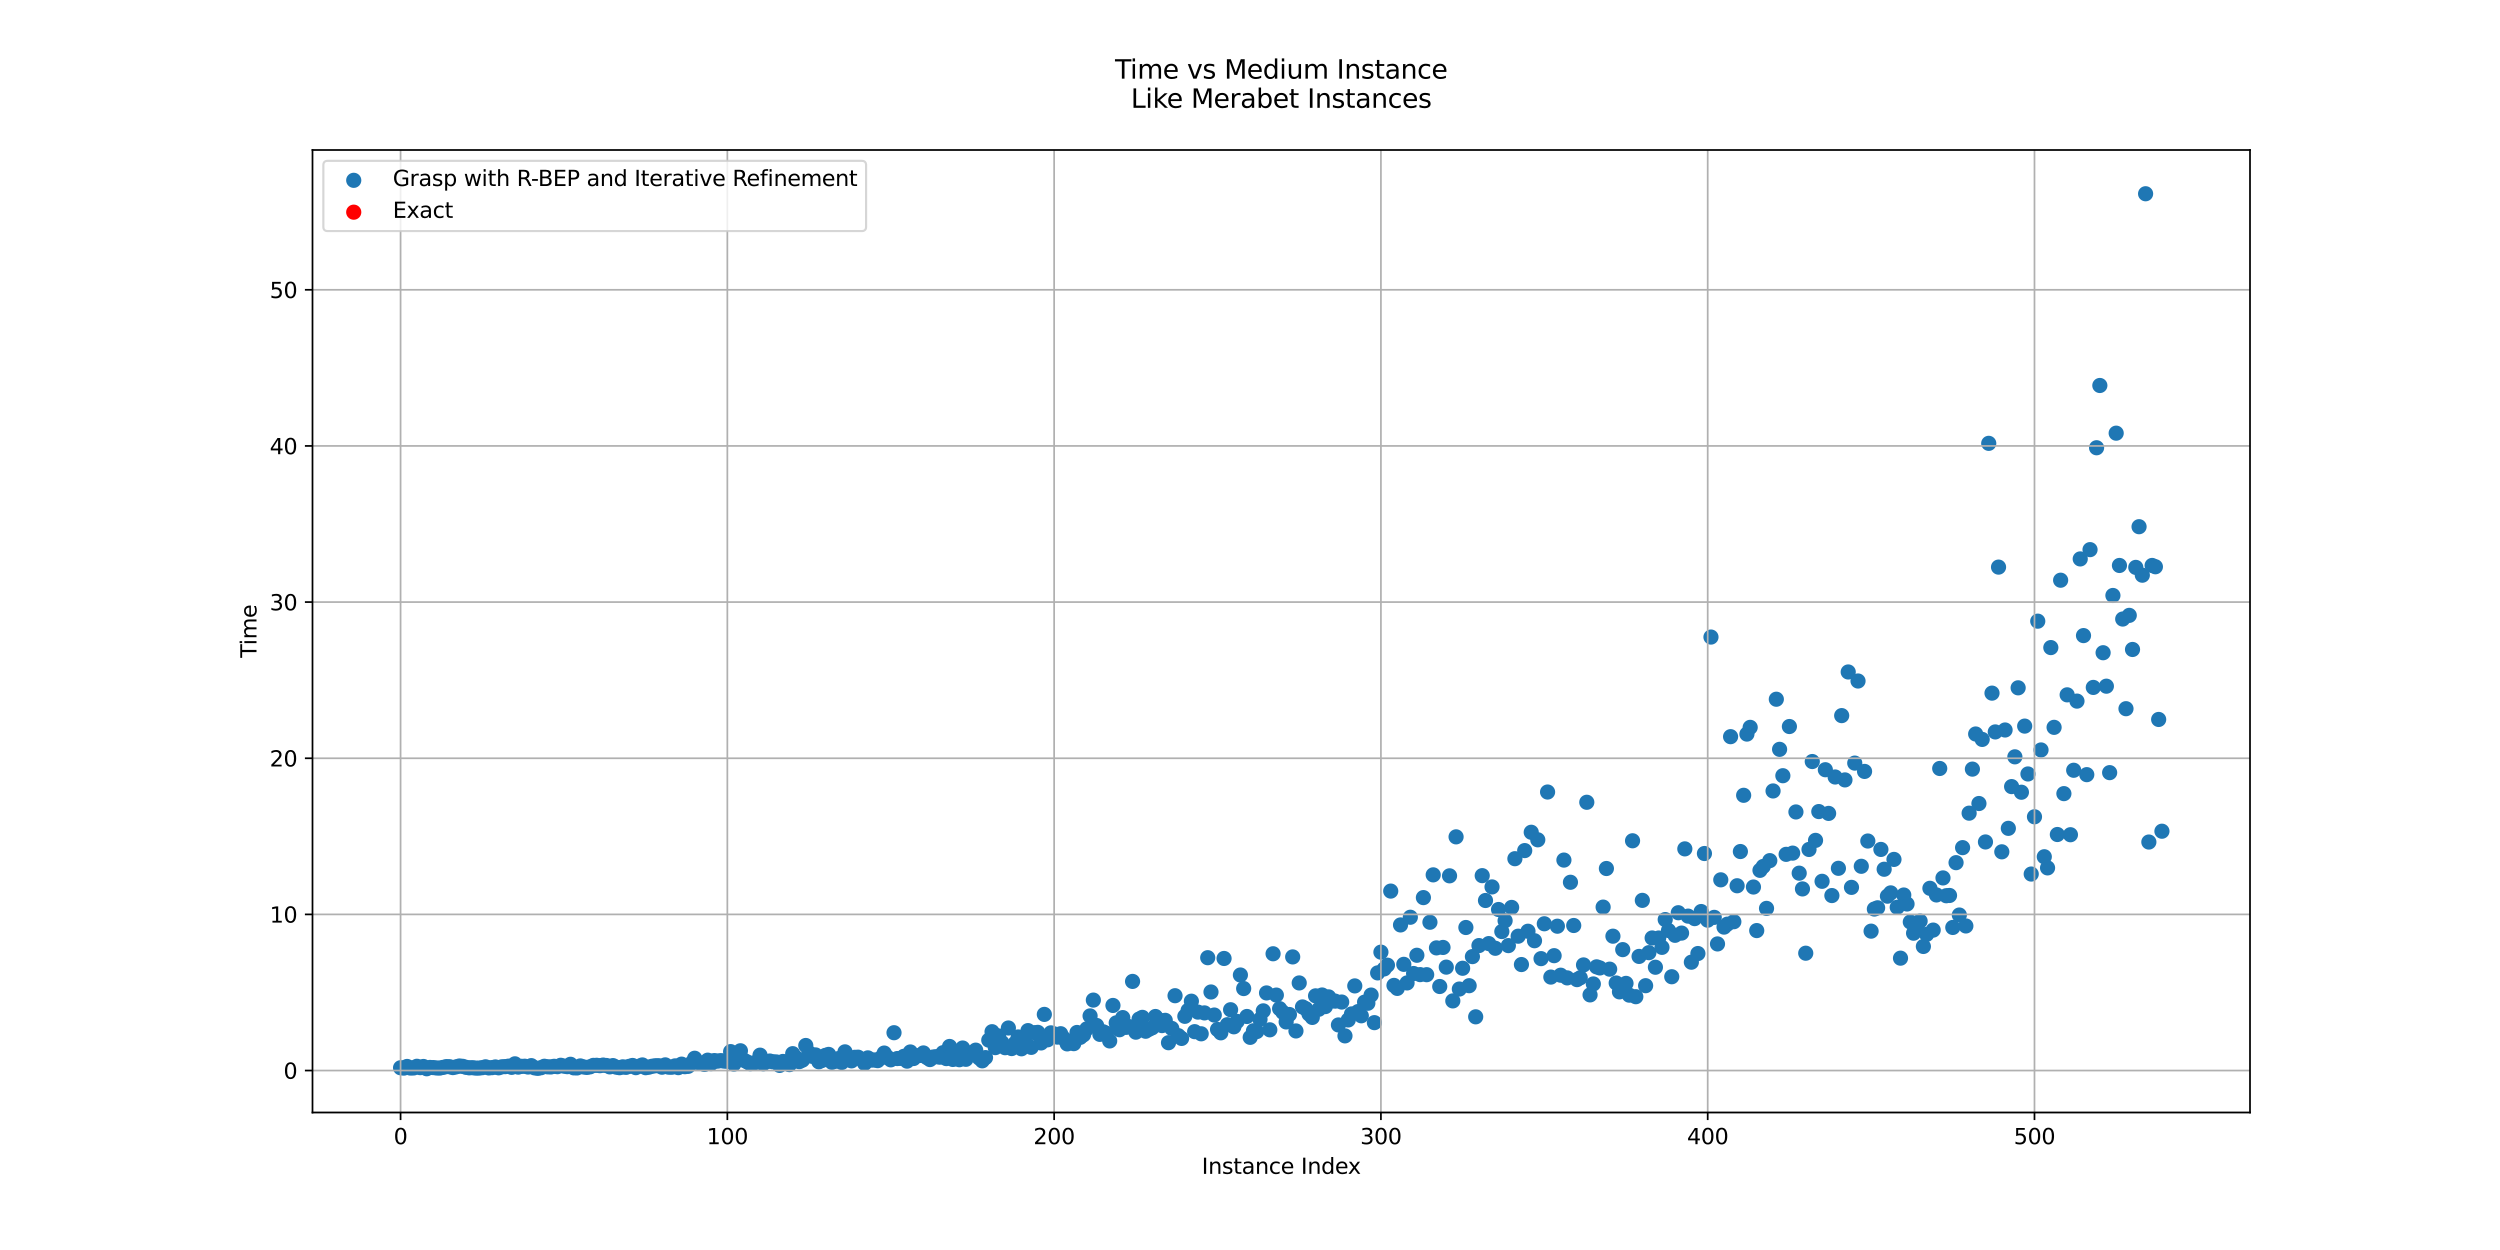 <?xml version="1.0" encoding="utf-8" standalone="no"?>
<!DOCTYPE svg PUBLIC "-//W3C//DTD SVG 1.1//EN"
  "http://www.w3.org/Graphics/SVG/1.1/DTD/svg11.dtd">
<svg xmlns:xlink="http://www.w3.org/1999/xlink" width="1152pt" height="576pt" viewBox="0 0 1152 576" xmlns="http://www.w3.org/2000/svg" version="1.1">
 <defs>
  <style type="text/css">*{stroke-linejoin: round; stroke-linecap: butt}</style>
 </defs>
 <g id="figure_1">
  <g id="patch_1">
   <path d="M 0 576 
L 1152 576 
L 1152 0 
L 0 0 
z
" style="fill: #ffffff"/>
  </g>
  <g id="axes_1">
   <g id="patch_2">
    <path d="M 144 512.64 
L 1036.8 512.64 
L 1036.8 69.12 
L 144 69.12 
z
" style="fill: #ffffff"/>
   </g>
   <g id="PathCollection_1">
    <defs>
     <path id="mc2c701b355" d="M 0 3 
C 0.796 3 1.559 2.684 2.121 2.121 
C 2.684 1.559 3 0.796 3 0 
C 3 -0.796 2.684 -1.559 2.121 -2.121 
C 1.559 -2.684 0.796 -3 0 -3 
C -0.796 -3 -1.559 -2.684 -2.121 -2.121 
C -2.684 -1.559 -3 -0.796 -3 0 
C -3 0.796 -2.684 1.559 -2.121 2.121 
C -1.559 2.684 -0.796 3 0 3 
z
" style="stroke: #1f77b4"/>
    </defs>
    <g clip-path="url(#p49bad74f74)">
     <use xlink:href="#mc2c701b355" x="184.582" y="492.022" style="fill: #1f77b4; stroke: #1f77b4"/>
     <use xlink:href="#mc2c701b355" x="186.088" y="492.181" style="fill: #1f77b4; stroke: #1f77b4"/>
     <use xlink:href="#mc2c701b355" x="187.593" y="491.422" style="fill: #1f77b4; stroke: #1f77b4"/>
     <use xlink:href="#mc2c701b355" x="189.099" y="492.152" style="fill: #1f77b4; stroke: #1f77b4"/>
     <use xlink:href="#mc2c701b355" x="190.605" y="492.114" style="fill: #1f77b4; stroke: #1f77b4"/>
     <use xlink:href="#mc2c701b355" x="192.111" y="491.345" style="fill: #1f77b4; stroke: #1f77b4"/>
     <use xlink:href="#mc2c701b355" x="193.617" y="491.973" style="fill: #1f77b4; stroke: #1f77b4"/>
     <use xlink:href="#mc2c701b355" x="195.123" y="491.433" style="fill: #1f77b4; stroke: #1f77b4"/>
     <use xlink:href="#mc2c701b355" x="196.628" y="492.48" style="fill: #1f77b4; stroke: #1f77b4"/>
     <use xlink:href="#mc2c701b355" x="198.134" y="491.879" style="fill: #1f77b4; stroke: #1f77b4"/>
     <use xlink:href="#mc2c701b355" x="199.64" y="491.943" style="fill: #1f77b4; stroke: #1f77b4"/>
     <use xlink:href="#mc2c701b355" x="201.146" y="492.124" style="fill: #1f77b4; stroke: #1f77b4"/>
     <use xlink:href="#mc2c701b355" x="202.652" y="492.167" style="fill: #1f77b4; stroke: #1f77b4"/>
     <use xlink:href="#mc2c701b355" x="204.157" y="491.857" style="fill: #1f77b4; stroke: #1f77b4"/>
     <use xlink:href="#mc2c701b355" x="205.663" y="491.498" style="fill: #1f77b4; stroke: #1f77b4"/>
     <use xlink:href="#mc2c701b355" x="207.169" y="491.543" style="fill: #1f77b4; stroke: #1f77b4"/>
     <use xlink:href="#mc2c701b355" x="208.675" y="491.942" style="fill: #1f77b4; stroke: #1f77b4"/>
     <use xlink:href="#mc2c701b355" x="210.181" y="491.609" style="fill: #1f77b4; stroke: #1f77b4"/>
     <use xlink:href="#mc2c701b355" x="211.687" y="491.208" style="fill: #1f77b4; stroke: #1f77b4"/>
     <use xlink:href="#mc2c701b355" x="213.192" y="491.362" style="fill: #1f77b4; stroke: #1f77b4"/>
     <use xlink:href="#mc2c701b355" x="214.698" y="491.814" style="fill: #1f77b4; stroke: #1f77b4"/>
     <use xlink:href="#mc2c701b355" x="216.204" y="492.054" style="fill: #1f77b4; stroke: #1f77b4"/>
     <use xlink:href="#mc2c701b355" x="217.71" y="491.987" style="fill: #1f77b4; stroke: #1f77b4"/>
     <use xlink:href="#mc2c701b355" x="219.216" y="492.182" style="fill: #1f77b4; stroke: #1f77b4"/>
     <use xlink:href="#mc2c701b355" x="220.721" y="492.173" style="fill: #1f77b4; stroke: #1f77b4"/>
     <use xlink:href="#mc2c701b355" x="222.227" y="491.983" style="fill: #1f77b4; stroke: #1f77b4"/>
     <use xlink:href="#mc2c701b355" x="223.733" y="491.584" style="fill: #1f77b4; stroke: #1f77b4"/>
     <use xlink:href="#mc2c701b355" x="225.239" y="492.103" style="fill: #1f77b4; stroke: #1f77b4"/>
     <use xlink:href="#mc2c701b355" x="226.745" y="491.972" style="fill: #1f77b4; stroke: #1f77b4"/>
     <use xlink:href="#mc2c701b355" x="228.251" y="491.643" style="fill: #1f77b4; stroke: #1f77b4"/>
     <use xlink:href="#mc2c701b355" x="229.756" y="492.05" style="fill: #1f77b4; stroke: #1f77b4"/>
     <use xlink:href="#mc2c701b355" x="231.262" y="491.583" style="fill: #1f77b4; stroke: #1f77b4"/>
     <use xlink:href="#mc2c701b355" x="232.768" y="491.512" style="fill: #1f77b4; stroke: #1f77b4"/>
     <use xlink:href="#mc2c701b355" x="234.274" y="491.284" style="fill: #1f77b4; stroke: #1f77b4"/>
     <use xlink:href="#mc2c701b355" x="235.78" y="491.835" style="fill: #1f77b4; stroke: #1f77b4"/>
     <use xlink:href="#mc2c701b355" x="237.285" y="490.215" style="fill: #1f77b4; stroke: #1f77b4"/>
     <use xlink:href="#mc2c701b355" x="238.791" y="491.729" style="fill: #1f77b4; stroke: #1f77b4"/>
     <use xlink:href="#mc2c701b355" x="240.297" y="491.364" style="fill: #1f77b4; stroke: #1f77b4"/>
     <use xlink:href="#mc2c701b355" x="241.803" y="491.314" style="fill: #1f77b4; stroke: #1f77b4"/>
     <use xlink:href="#mc2c701b355" x="243.309" y="491.683" style="fill: #1f77b4; stroke: #1f77b4"/>
     <use xlink:href="#mc2c701b355" x="244.815" y="491.044" style="fill: #1f77b4; stroke: #1f77b4"/>
     <use xlink:href="#mc2c701b355" x="246.32" y="492.066" style="fill: #1f77b4; stroke: #1f77b4"/>
     <use xlink:href="#mc2c701b355" x="247.826" y="492.296" style="fill: #1f77b4; stroke: #1f77b4"/>
     <use xlink:href="#mc2c701b355" x="249.332" y="491.999" style="fill: #1f77b4; stroke: #1f77b4"/>
     <use xlink:href="#mc2c701b355" x="250.838" y="491.33" style="fill: #1f77b4; stroke: #1f77b4"/>
     <use xlink:href="#mc2c701b355" x="252.344" y="491.592" style="fill: #1f77b4; stroke: #1f77b4"/>
     <use xlink:href="#mc2c701b355" x="253.849" y="491.657" style="fill: #1f77b4; stroke: #1f77b4"/>
     <use xlink:href="#mc2c701b355" x="255.355" y="491.352" style="fill: #1f77b4; stroke: #1f77b4"/>
     <use xlink:href="#mc2c701b355" x="256.861" y="491.527" style="fill: #1f77b4; stroke: #1f77b4"/>
     <use xlink:href="#mc2c701b355" x="258.367" y="490.882" style="fill: #1f77b4; stroke: #1f77b4"/>
     <use xlink:href="#mc2c701b355" x="259.873" y="491.282" style="fill: #1f77b4; stroke: #1f77b4"/>
     <use xlink:href="#mc2c701b355" x="261.379" y="491.515" style="fill: #1f77b4; stroke: #1f77b4"/>
     <use xlink:href="#mc2c701b355" x="262.884" y="490.425" style="fill: #1f77b4; stroke: #1f77b4"/>
     <use xlink:href="#mc2c701b355" x="264.39" y="492.067" style="fill: #1f77b4; stroke: #1f77b4"/>
     <use xlink:href="#mc2c701b355" x="265.896" y="492.107" style="fill: #1f77b4; stroke: #1f77b4"/>
     <use xlink:href="#mc2c701b355" x="267.402" y="491.178" style="fill: #1f77b4; stroke: #1f77b4"/>
     <use xlink:href="#mc2c701b355" x="268.908" y="491.653" style="fill: #1f77b4; stroke: #1f77b4"/>
     <use xlink:href="#mc2c701b355" x="270.413" y="491.866" style="fill: #1f77b4; stroke: #1f77b4"/>
     <use xlink:href="#mc2c701b355" x="271.919" y="491.595" style="fill: #1f77b4; stroke: #1f77b4"/>
     <use xlink:href="#mc2c701b355" x="273.425" y="490.929" style="fill: #1f77b4; stroke: #1f77b4"/>
     <use xlink:href="#mc2c701b355" x="274.931" y="490.887" style="fill: #1f77b4; stroke: #1f77b4"/>
     <use xlink:href="#mc2c701b355" x="276.437" y="491.071" style="fill: #1f77b4; stroke: #1f77b4"/>
     <use xlink:href="#mc2c701b355" x="277.943" y="490.786" style="fill: #1f77b4; stroke: #1f77b4"/>
     <use xlink:href="#mc2c701b355" x="279.448" y="490.976" style="fill: #1f77b4; stroke: #1f77b4"/>
     <use xlink:href="#mc2c701b355" x="280.954" y="491.618" style="fill: #1f77b4; stroke: #1f77b4"/>
     <use xlink:href="#mc2c701b355" x="282.46" y="491.027" style="fill: #1f77b4; stroke: #1f77b4"/>
     <use xlink:href="#mc2c701b355" x="283.966" y="491.739" style="fill: #1f77b4; stroke: #1f77b4"/>
     <use xlink:href="#mc2c701b355" x="285.472" y="491.998" style="fill: #1f77b4; stroke: #1f77b4"/>
     <use xlink:href="#mc2c701b355" x="286.978" y="491.597" style="fill: #1f77b4; stroke: #1f77b4"/>
     <use xlink:href="#mc2c701b355" x="288.483" y="491.838" style="fill: #1f77b4; stroke: #1f77b4"/>
     <use xlink:href="#mc2c701b355" x="289.989" y="491.369" style="fill: #1f77b4; stroke: #1f77b4"/>
     <use xlink:href="#mc2c701b355" x="291.495" y="490.966" style="fill: #1f77b4; stroke: #1f77b4"/>
     <use xlink:href="#mc2c701b355" x="293.001" y="491.974" style="fill: #1f77b4; stroke: #1f77b4"/>
     <use xlink:href="#mc2c701b355" x="294.507" y="491.301" style="fill: #1f77b4; stroke: #1f77b4"/>
     <use xlink:href="#mc2c701b355" x="296.012" y="490.723" style="fill: #1f77b4; stroke: #1f77b4"/>
     <use xlink:href="#mc2c701b355" x="297.518" y="491.991" style="fill: #1f77b4; stroke: #1f77b4"/>
     <use xlink:href="#mc2c701b355" x="299.024" y="491.747" style="fill: #1f77b4; stroke: #1f77b4"/>
     <use xlink:href="#mc2c701b355" x="300.53" y="491.32" style="fill: #1f77b4; stroke: #1f77b4"/>
     <use xlink:href="#mc2c701b355" x="302.036" y="491.093" style="fill: #1f77b4; stroke: #1f77b4"/>
     <use xlink:href="#mc2c701b355" x="303.542" y="491.082" style="fill: #1f77b4; stroke: #1f77b4"/>
     <use xlink:href="#mc2c701b355" x="305.047" y="491.77" style="fill: #1f77b4; stroke: #1f77b4"/>
     <use xlink:href="#mc2c701b355" x="306.553" y="490.695" style="fill: #1f77b4; stroke: #1f77b4"/>
     <use xlink:href="#mc2c701b355" x="308.059" y="491.743" style="fill: #1f77b4; stroke: #1f77b4"/>
     <use xlink:href="#mc2c701b355" x="309.565" y="491.778" style="fill: #1f77b4; stroke: #1f77b4"/>
     <use xlink:href="#mc2c701b355" x="311.071" y="491.155" style="fill: #1f77b4; stroke: #1f77b4"/>
     <use xlink:href="#mc2c701b355" x="312.576" y="491.967" style="fill: #1f77b4; stroke: #1f77b4"/>
     <use xlink:href="#mc2c701b355" x="314.082" y="490.356" style="fill: #1f77b4; stroke: #1f77b4"/>
     <use xlink:href="#mc2c701b355" x="315.588" y="491.532" style="fill: #1f77b4; stroke: #1f77b4"/>
     <use xlink:href="#mc2c701b355" x="317.094" y="491.366" style="fill: #1f77b4; stroke: #1f77b4"/>
     <use xlink:href="#mc2c701b355" x="318.6" y="489.933" style="fill: #1f77b4; stroke: #1f77b4"/>
     <use xlink:href="#mc2c701b355" x="320.106" y="487.642" style="fill: #1f77b4; stroke: #1f77b4"/>
     <use xlink:href="#mc2c701b355" x="321.611" y="489.598" style="fill: #1f77b4; stroke: #1f77b4"/>
     <use xlink:href="#mc2c701b355" x="323.117" y="489.936" style="fill: #1f77b4; stroke: #1f77b4"/>
     <use xlink:href="#mc2c701b355" x="324.623" y="490.496" style="fill: #1f77b4; stroke: #1f77b4"/>
     <use xlink:href="#mc2c701b355" x="326.129" y="488.527" style="fill: #1f77b4; stroke: #1f77b4"/>
     <use xlink:href="#mc2c701b355" x="327.635" y="490.119" style="fill: #1f77b4; stroke: #1f77b4"/>
     <use xlink:href="#mc2c701b355" x="329.14" y="488.72" style="fill: #1f77b4; stroke: #1f77b4"/>
     <use xlink:href="#mc2c701b355" x="330.646" y="488.976" style="fill: #1f77b4; stroke: #1f77b4"/>
     <use xlink:href="#mc2c701b355" x="332.152" y="488.736" style="fill: #1f77b4; stroke: #1f77b4"/>
     <use xlink:href="#mc2c701b355" x="333.658" y="488.961" style="fill: #1f77b4; stroke: #1f77b4"/>
     <use xlink:href="#mc2c701b355" x="335.164" y="489.019" style="fill: #1f77b4; stroke: #1f77b4"/>
     <use xlink:href="#mc2c701b355" x="336.67" y="484.584" style="fill: #1f77b4; stroke: #1f77b4"/>
     <use xlink:href="#mc2c701b355" x="338.175" y="490.316" style="fill: #1f77b4; stroke: #1f77b4"/>
     <use xlink:href="#mc2c701b355" x="339.681" y="487.762" style="fill: #1f77b4; stroke: #1f77b4"/>
     <use xlink:href="#mc2c701b355" x="341.187" y="484.195" style="fill: #1f77b4; stroke: #1f77b4"/>
     <use xlink:href="#mc2c701b355" x="342.693" y="488.521" style="fill: #1f77b4; stroke: #1f77b4"/>
     <use xlink:href="#mc2c701b355" x="344.199" y="489.28" style="fill: #1f77b4; stroke: #1f77b4"/>
     <use xlink:href="#mc2c701b355" x="345.704" y="490.146" style="fill: #1f77b4; stroke: #1f77b4"/>
     <use xlink:href="#mc2c701b355" x="347.21" y="489.868" style="fill: #1f77b4; stroke: #1f77b4"/>
     <use xlink:href="#mc2c701b355" x="348.716" y="489.432" style="fill: #1f77b4; stroke: #1f77b4"/>
     <use xlink:href="#mc2c701b355" x="350.222" y="486.217" style="fill: #1f77b4; stroke: #1f77b4"/>
     <use xlink:href="#mc2c701b355" x="351.728" y="490.176" style="fill: #1f77b4; stroke: #1f77b4"/>
     <use xlink:href="#mc2c701b355" x="353.234" y="489.137" style="fill: #1f77b4; stroke: #1f77b4"/>
     <use xlink:href="#mc2c701b355" x="354.739" y="488.925" style="fill: #1f77b4; stroke: #1f77b4"/>
     <use xlink:href="#mc2c701b355" x="356.245" y="489.303" style="fill: #1f77b4; stroke: #1f77b4"/>
     <use xlink:href="#mc2c701b355" x="357.751" y="489.343" style="fill: #1f77b4; stroke: #1f77b4"/>
     <use xlink:href="#mc2c701b355" x="359.257" y="490.948" style="fill: #1f77b4; stroke: #1f77b4"/>
     <use xlink:href="#mc2c701b355" x="360.763" y="489.123" style="fill: #1f77b4; stroke: #1f77b4"/>
     <use xlink:href="#mc2c701b355" x="362.268" y="489.388" style="fill: #1f77b4; stroke: #1f77b4"/>
     <use xlink:href="#mc2c701b355" x="363.774" y="490.579" style="fill: #1f77b4; stroke: #1f77b4"/>
     <use xlink:href="#mc2c701b355" x="365.28" y="485.532" style="fill: #1f77b4; stroke: #1f77b4"/>
     <use xlink:href="#mc2c701b355" x="366.786" y="487.358" style="fill: #1f77b4; stroke: #1f77b4"/>
     <use xlink:href="#mc2c701b355" x="368.292" y="489.214" style="fill: #1f77b4; stroke: #1f77b4"/>
     <use xlink:href="#mc2c701b355" x="369.798" y="488.509" style="fill: #1f77b4; stroke: #1f77b4"/>
     <use xlink:href="#mc2c701b355" x="371.303" y="481.76" style="fill: #1f77b4; stroke: #1f77b4"/>
     <use xlink:href="#mc2c701b355" x="372.809" y="485.154" style="fill: #1f77b4; stroke: #1f77b4"/>
     <use xlink:href="#mc2c701b355" x="374.315" y="486.77" style="fill: #1f77b4; stroke: #1f77b4"/>
     <use xlink:href="#mc2c701b355" x="375.821" y="486.109" style="fill: #1f77b4; stroke: #1f77b4"/>
     <use xlink:href="#mc2c701b355" x="377.327" y="489.277" style="fill: #1f77b4; stroke: #1f77b4"/>
     <use xlink:href="#mc2c701b355" x="378.832" y="488.638" style="fill: #1f77b4; stroke: #1f77b4"/>
     <use xlink:href="#mc2c701b355" x="380.338" y="486.318" style="fill: #1f77b4; stroke: #1f77b4"/>
     <use xlink:href="#mc2c701b355" x="381.844" y="485.872" style="fill: #1f77b4; stroke: #1f77b4"/>
     <use xlink:href="#mc2c701b355" x="383.35" y="489.515" style="fill: #1f77b4; stroke: #1f77b4"/>
     <use xlink:href="#mc2c701b355" x="384.856" y="489.001" style="fill: #1f77b4; stroke: #1f77b4"/>
     <use xlink:href="#mc2c701b355" x="386.362" y="487.8" style="fill: #1f77b4; stroke: #1f77b4"/>
     <use xlink:href="#mc2c701b355" x="387.867" y="489.597" style="fill: #1f77b4; stroke: #1f77b4"/>
     <use xlink:href="#mc2c701b355" x="389.373" y="484.696" style="fill: #1f77b4; stroke: #1f77b4"/>
     <use xlink:href="#mc2c701b355" x="390.879" y="487.228" style="fill: #1f77b4; stroke: #1f77b4"/>
     <use xlink:href="#mc2c701b355" x="392.385" y="488.853" style="fill: #1f77b4; stroke: #1f77b4"/>
     <use xlink:href="#mc2c701b355" x="393.891" y="487.206" style="fill: #1f77b4; stroke: #1f77b4"/>
     <use xlink:href="#mc2c701b355" x="395.396" y="487.15" style="fill: #1f77b4; stroke: #1f77b4"/>
     <use xlink:href="#mc2c701b355" x="396.902" y="488.093" style="fill: #1f77b4; stroke: #1f77b4"/>
     <use xlink:href="#mc2c701b355" x="398.408" y="490.028" style="fill: #1f77b4; stroke: #1f77b4"/>
     <use xlink:href="#mc2c701b355" x="399.914" y="487.466" style="fill: #1f77b4; stroke: #1f77b4"/>
     <use xlink:href="#mc2c701b355" x="401.42" y="488.489" style="fill: #1f77b4; stroke: #1f77b4"/>
     <use xlink:href="#mc2c701b355" x="402.926" y="488.429" style="fill: #1f77b4; stroke: #1f77b4"/>
     <use xlink:href="#mc2c701b355" x="404.431" y="488.742" style="fill: #1f77b4; stroke: #1f77b4"/>
     <use xlink:href="#mc2c701b355" x="405.937" y="487.487" style="fill: #1f77b4; stroke: #1f77b4"/>
     <use xlink:href="#mc2c701b355" x="407.443" y="485.247" style="fill: #1f77b4; stroke: #1f77b4"/>
     <use xlink:href="#mc2c701b355" x="408.949" y="487.174" style="fill: #1f77b4; stroke: #1f77b4"/>
     <use xlink:href="#mc2c701b355" x="410.455" y="488.373" style="fill: #1f77b4; stroke: #1f77b4"/>
     <use xlink:href="#mc2c701b355" x="411.96" y="475.873" style="fill: #1f77b4; stroke: #1f77b4"/>
     <use xlink:href="#mc2c701b355" x="413.466" y="487.781" style="fill: #1f77b4; stroke: #1f77b4"/>
     <use xlink:href="#mc2c701b355" x="414.972" y="487.688" style="fill: #1f77b4; stroke: #1f77b4"/>
     <use xlink:href="#mc2c701b355" x="416.478" y="486.764" style="fill: #1f77b4; stroke: #1f77b4"/>
     <use xlink:href="#mc2c701b355" x="417.984" y="488.974" style="fill: #1f77b4; stroke: #1f77b4"/>
     <use xlink:href="#mc2c701b355" x="419.49" y="484.743" style="fill: #1f77b4; stroke: #1f77b4"/>
     <use xlink:href="#mc2c701b355" x="420.995" y="487.764" style="fill: #1f77b4; stroke: #1f77b4"/>
     <use xlink:href="#mc2c701b355" x="422.501" y="486.537" style="fill: #1f77b4; stroke: #1f77b4"/>
     <use xlink:href="#mc2c701b355" x="424.007" y="486.347" style="fill: #1f77b4; stroke: #1f77b4"/>
     <use xlink:href="#mc2c701b355" x="425.513" y="485.197" style="fill: #1f77b4; stroke: #1f77b4"/>
     <use xlink:href="#mc2c701b355" x="427.019" y="487.283" style="fill: #1f77b4; stroke: #1f77b4"/>
     <use xlink:href="#mc2c701b355" x="428.524" y="488.252" style="fill: #1f77b4; stroke: #1f77b4"/>
     <use xlink:href="#mc2c701b355" x="430.03" y="487.073" style="fill: #1f77b4; stroke: #1f77b4"/>
     <use xlink:href="#mc2c701b355" x="431.536" y="486.907" style="fill: #1f77b4; stroke: #1f77b4"/>
     <use xlink:href="#mc2c701b355" x="433.042" y="487.156" style="fill: #1f77b4; stroke: #1f77b4"/>
     <use xlink:href="#mc2c701b355" x="434.548" y="485.082" style="fill: #1f77b4; stroke: #1f77b4"/>
     <use xlink:href="#mc2c701b355" x="436.054" y="487.801" style="fill: #1f77b4; stroke: #1f77b4"/>
     <use xlink:href="#mc2c701b355" x="437.559" y="482.207" style="fill: #1f77b4; stroke: #1f77b4"/>
     <use xlink:href="#mc2c701b355" x="439.065" y="488.197" style="fill: #1f77b4; stroke: #1f77b4"/>
     <use xlink:href="#mc2c701b355" x="440.571" y="486.279" style="fill: #1f77b4; stroke: #1f77b4"/>
     <use xlink:href="#mc2c701b355" x="442.077" y="488.315" style="fill: #1f77b4; stroke: #1f77b4"/>
     <use xlink:href="#mc2c701b355" x="443.583" y="482.927" style="fill: #1f77b4; stroke: #1f77b4"/>
     <use xlink:href="#mc2c701b355" x="445.088" y="488.129" style="fill: #1f77b4; stroke: #1f77b4"/>
     <use xlink:href="#mc2c701b355" x="446.594" y="485.967" style="fill: #1f77b4; stroke: #1f77b4"/>
     <use xlink:href="#mc2c701b355" x="448.1" y="484.957" style="fill: #1f77b4; stroke: #1f77b4"/>
     <use xlink:href="#mc2c701b355" x="449.606" y="483.909" style="fill: #1f77b4; stroke: #1f77b4"/>
     <use xlink:href="#mc2c701b355" x="451.112" y="487.463" style="fill: #1f77b4; stroke: #1f77b4"/>
     <use xlink:href="#mc2c701b355" x="452.618" y="488.83" style="fill: #1f77b4; stroke: #1f77b4"/>
     <use xlink:href="#mc2c701b355" x="454.123" y="487.346" style="fill: #1f77b4; stroke: #1f77b4"/>
     <use xlink:href="#mc2c701b355" x="455.629" y="479.295" style="fill: #1f77b4; stroke: #1f77b4"/>
     <use xlink:href="#mc2c701b355" x="457.135" y="475.407" style="fill: #1f77b4; stroke: #1f77b4"/>
     <use xlink:href="#mc2c701b355" x="458.641" y="482.742" style="fill: #1f77b4; stroke: #1f77b4"/>
     <use xlink:href="#mc2c701b355" x="460.147" y="477.354" style="fill: #1f77b4; stroke: #1f77b4"/>
     <use xlink:href="#mc2c701b355" x="461.652" y="480.383" style="fill: #1f77b4; stroke: #1f77b4"/>
     <use xlink:href="#mc2c701b355" x="463.158" y="482.781" style="fill: #1f77b4; stroke: #1f77b4"/>
     <use xlink:href="#mc2c701b355" x="464.664" y="473.699" style="fill: #1f77b4; stroke: #1f77b4"/>
     <use xlink:href="#mc2c701b355" x="466.17" y="483.173" style="fill: #1f77b4; stroke: #1f77b4"/>
     <use xlink:href="#mc2c701b355" x="467.676" y="480.785" style="fill: #1f77b4; stroke: #1f77b4"/>
     <use xlink:href="#mc2c701b355" x="469.182" y="477.836" style="fill: #1f77b4; stroke: #1f77b4"/>
     <use xlink:href="#mc2c701b355" x="470.687" y="483.282" style="fill: #1f77b4; stroke: #1f77b4"/>
     <use xlink:href="#mc2c701b355" x="472.193" y="478.154" style="fill: #1f77b4; stroke: #1f77b4"/>
     <use xlink:href="#mc2c701b355" x="473.699" y="474.907" style="fill: #1f77b4; stroke: #1f77b4"/>
     <use xlink:href="#mc2c701b355" x="475.205" y="482.626" style="fill: #1f77b4; stroke: #1f77b4"/>
     <use xlink:href="#mc2c701b355" x="476.711" y="475.872" style="fill: #1f77b4; stroke: #1f77b4"/>
     <use xlink:href="#mc2c701b355" x="478.216" y="475.714" style="fill: #1f77b4; stroke: #1f77b4"/>
     <use xlink:href="#mc2c701b355" x="479.722" y="480.588" style="fill: #1f77b4; stroke: #1f77b4"/>
     <use xlink:href="#mc2c701b355" x="481.228" y="467.434" style="fill: #1f77b4; stroke: #1f77b4"/>
     <use xlink:href="#mc2c701b355" x="482.734" y="479.141" style="fill: #1f77b4; stroke: #1f77b4"/>
     <use xlink:href="#mc2c701b355" x="484.24" y="475.941" style="fill: #1f77b4; stroke: #1f77b4"/>
     <use xlink:href="#mc2c701b355" x="485.746" y="476.43" style="fill: #1f77b4; stroke: #1f77b4"/>
     <use xlink:href="#mc2c701b355" x="487.251" y="477.899" style="fill: #1f77b4; stroke: #1f77b4"/>
     <use xlink:href="#mc2c701b355" x="488.757" y="476.337" style="fill: #1f77b4; stroke: #1f77b4"/>
     <use xlink:href="#mc2c701b355" x="490.263" y="478.55" style="fill: #1f77b4; stroke: #1f77b4"/>
     <use xlink:href="#mc2c701b355" x="491.769" y="481.024" style="fill: #1f77b4; stroke: #1f77b4"/>
     <use xlink:href="#mc2c701b355" x="493.275" y="479.944" style="fill: #1f77b4; stroke: #1f77b4"/>
     <use xlink:href="#mc2c701b355" x="494.781" y="480.911" style="fill: #1f77b4; stroke: #1f77b4"/>
     <use xlink:href="#mc2c701b355" x="496.286" y="475.765" style="fill: #1f77b4; stroke: #1f77b4"/>
     <use xlink:href="#mc2c701b355" x="497.792" y="478.017" style="fill: #1f77b4; stroke: #1f77b4"/>
     <use xlink:href="#mc2c701b355" x="499.298" y="476.846" style="fill: #1f77b4; stroke: #1f77b4"/>
     <use xlink:href="#mc2c701b355" x="500.804" y="474.094" style="fill: #1f77b4; stroke: #1f77b4"/>
     <use xlink:href="#mc2c701b355" x="502.31" y="468.132" style="fill: #1f77b4; stroke: #1f77b4"/>
     <use xlink:href="#mc2c701b355" x="503.815" y="460.845" style="fill: #1f77b4; stroke: #1f77b4"/>
     <use xlink:href="#mc2c701b355" x="505.321" y="472.536" style="fill: #1f77b4; stroke: #1f77b4"/>
     <use xlink:href="#mc2c701b355" x="506.827" y="476.64" style="fill: #1f77b4; stroke: #1f77b4"/>
     <use xlink:href="#mc2c701b355" x="508.333" y="475.449" style="fill: #1f77b4; stroke: #1f77b4"/>
     <use xlink:href="#mc2c701b355" x="509.839" y="476.092" style="fill: #1f77b4; stroke: #1f77b4"/>
     <use xlink:href="#mc2c701b355" x="511.345" y="479.664" style="fill: #1f77b4; stroke: #1f77b4"/>
     <use xlink:href="#mc2c701b355" x="512.85" y="463.314" style="fill: #1f77b4; stroke: #1f77b4"/>
     <use xlink:href="#mc2c701b355" x="514.356" y="471.342" style="fill: #1f77b4; stroke: #1f77b4"/>
     <use xlink:href="#mc2c701b355" x="515.862" y="474.504" style="fill: #1f77b4; stroke: #1f77b4"/>
     <use xlink:href="#mc2c701b355" x="517.368" y="468.911" style="fill: #1f77b4; stroke: #1f77b4"/>
     <use xlink:href="#mc2c701b355" x="518.874" y="473.408" style="fill: #1f77b4; stroke: #1f77b4"/>
     <use xlink:href="#mc2c701b355" x="520.379" y="473.065" style="fill: #1f77b4; stroke: #1f77b4"/>
     <use xlink:href="#mc2c701b355" x="521.885" y="452.235" style="fill: #1f77b4; stroke: #1f77b4"/>
     <use xlink:href="#mc2c701b355" x="523.391" y="475.627" style="fill: #1f77b4; stroke: #1f77b4"/>
     <use xlink:href="#mc2c701b355" x="524.897" y="469.573" style="fill: #1f77b4; stroke: #1f77b4"/>
     <use xlink:href="#mc2c701b355" x="526.403" y="468.801" style="fill: #1f77b4; stroke: #1f77b4"/>
     <use xlink:href="#mc2c701b355" x="527.909" y="475.197" style="fill: #1f77b4; stroke: #1f77b4"/>
     <use xlink:href="#mc2c701b355" x="529.414" y="474.301" style="fill: #1f77b4; stroke: #1f77b4"/>
     <use xlink:href="#mc2c701b355" x="530.92" y="473.617" style="fill: #1f77b4; stroke: #1f77b4"/>
     <use xlink:href="#mc2c701b355" x="532.426" y="468.401" style="fill: #1f77b4; stroke: #1f77b4"/>
     <use xlink:href="#mc2c701b355" x="533.932" y="469.911" style="fill: #1f77b4; stroke: #1f77b4"/>
     <use xlink:href="#mc2c701b355" x="535.438" y="472.6" style="fill: #1f77b4; stroke: #1f77b4"/>
     <use xlink:href="#mc2c701b355" x="536.943" y="470.172" style="fill: #1f77b4; stroke: #1f77b4"/>
     <use xlink:href="#mc2c701b355" x="538.449" y="480.48" style="fill: #1f77b4; stroke: #1f77b4"/>
     <use xlink:href="#mc2c701b355" x="539.955" y="473.898" style="fill: #1f77b4; stroke: #1f77b4"/>
     <use xlink:href="#mc2c701b355" x="541.461" y="458.824" style="fill: #1f77b4; stroke: #1f77b4"/>
     <use xlink:href="#mc2c701b355" x="542.967" y="477.221" style="fill: #1f77b4; stroke: #1f77b4"/>
     <use xlink:href="#mc2c701b355" x="544.473" y="478.507" style="fill: #1f77b4; stroke: #1f77b4"/>
     <use xlink:href="#mc2c701b355" x="545.978" y="468.321" style="fill: #1f77b4; stroke: #1f77b4"/>
     <use xlink:href="#mc2c701b355" x="547.484" y="465.584" style="fill: #1f77b4; stroke: #1f77b4"/>
     <use xlink:href="#mc2c701b355" x="548.99" y="461.349" style="fill: #1f77b4; stroke: #1f77b4"/>
     <use xlink:href="#mc2c701b355" x="550.496" y="475.39" style="fill: #1f77b4; stroke: #1f77b4"/>
     <use xlink:href="#mc2c701b355" x="552.002" y="466.379" style="fill: #1f77b4; stroke: #1f77b4"/>
     <use xlink:href="#mc2c701b355" x="553.507" y="476.377" style="fill: #1f77b4; stroke: #1f77b4"/>
     <use xlink:href="#mc2c701b355" x="555.013" y="466.747" style="fill: #1f77b4; stroke: #1f77b4"/>
     <use xlink:href="#mc2c701b355" x="556.519" y="441.306" style="fill: #1f77b4; stroke: #1f77b4"/>
     <use xlink:href="#mc2c701b355" x="558.025" y="457.106" style="fill: #1f77b4; stroke: #1f77b4"/>
     <use xlink:href="#mc2c701b355" x="559.531" y="467.73" style="fill: #1f77b4; stroke: #1f77b4"/>
     <use xlink:href="#mc2c701b355" x="561.037" y="474.374" style="fill: #1f77b4; stroke: #1f77b4"/>
     <use xlink:href="#mc2c701b355" x="562.542" y="475.929" style="fill: #1f77b4; stroke: #1f77b4"/>
     <use xlink:href="#mc2c701b355" x="564.048" y="441.663" style="fill: #1f77b4; stroke: #1f77b4"/>
     <use xlink:href="#mc2c701b355" x="565.554" y="472.185" style="fill: #1f77b4; stroke: #1f77b4"/>
     <use xlink:href="#mc2c701b355" x="567.06" y="465.285" style="fill: #1f77b4; stroke: #1f77b4"/>
     <use xlink:href="#mc2c701b355" x="568.566" y="473.152" style="fill: #1f77b4; stroke: #1f77b4"/>
     <use xlink:href="#mc2c701b355" x="570.071" y="470.668" style="fill: #1f77b4; stroke: #1f77b4"/>
     <use xlink:href="#mc2c701b355" x="571.577" y="449.283" style="fill: #1f77b4; stroke: #1f77b4"/>
     <use xlink:href="#mc2c701b355" x="573.083" y="455.527" style="fill: #1f77b4; stroke: #1f77b4"/>
     <use xlink:href="#mc2c701b355" x="574.589" y="468.396" style="fill: #1f77b4; stroke: #1f77b4"/>
     <use xlink:href="#mc2c701b355" x="576.095" y="478.009" style="fill: #1f77b4; stroke: #1f77b4"/>
     <use xlink:href="#mc2c701b355" x="577.601" y="474.976" style="fill: #1f77b4; stroke: #1f77b4"/>
     <use xlink:href="#mc2c701b355" x="579.106" y="475.341" style="fill: #1f77b4; stroke: #1f77b4"/>
     <use xlink:href="#mc2c701b355" x="580.612" y="469.733" style="fill: #1f77b4; stroke: #1f77b4"/>
     <use xlink:href="#mc2c701b355" x="582.118" y="465.804" style="fill: #1f77b4; stroke: #1f77b4"/>
     <use xlink:href="#mc2c701b355" x="583.624" y="457.547" style="fill: #1f77b4; stroke: #1f77b4"/>
     <use xlink:href="#mc2c701b355" x="585.13" y="474.541" style="fill: #1f77b4; stroke: #1f77b4"/>
     <use xlink:href="#mc2c701b355" x="586.635" y="439.495" style="fill: #1f77b4; stroke: #1f77b4"/>
     <use xlink:href="#mc2c701b355" x="588.141" y="458.534" style="fill: #1f77b4; stroke: #1f77b4"/>
     <use xlink:href="#mc2c701b355" x="589.647" y="464.784" style="fill: #1f77b4; stroke: #1f77b4"/>
     <use xlink:href="#mc2c701b355" x="591.153" y="466.472" style="fill: #1f77b4; stroke: #1f77b4"/>
     <use xlink:href="#mc2c701b355" x="592.659" y="470.911" style="fill: #1f77b4; stroke: #1f77b4"/>
     <use xlink:href="#mc2c701b355" x="594.165" y="467.487" style="fill: #1f77b4; stroke: #1f77b4"/>
     <use xlink:href="#mc2c701b355" x="595.67" y="440.947" style="fill: #1f77b4; stroke: #1f77b4"/>
     <use xlink:href="#mc2c701b355" x="597.176" y="475.063" style="fill: #1f77b4; stroke: #1f77b4"/>
     <use xlink:href="#mc2c701b355" x="598.682" y="452.941" style="fill: #1f77b4; stroke: #1f77b4"/>
     <use xlink:href="#mc2c701b355" x="600.188" y="463.996" style="fill: #1f77b4; stroke: #1f77b4"/>
     <use xlink:href="#mc2c701b355" x="601.694" y="464.792" style="fill: #1f77b4; stroke: #1f77b4"/>
     <use xlink:href="#mc2c701b355" x="603.199" y="467.255" style="fill: #1f77b4; stroke: #1f77b4"/>
     <use xlink:href="#mc2c701b355" x="604.705" y="468.831" style="fill: #1f77b4; stroke: #1f77b4"/>
     <use xlink:href="#mc2c701b355" x="606.211" y="458.89" style="fill: #1f77b4; stroke: #1f77b4"/>
     <use xlink:href="#mc2c701b355" x="607.717" y="465.059" style="fill: #1f77b4; stroke: #1f77b4"/>
     <use xlink:href="#mc2c701b355" x="609.223" y="458.495" style="fill: #1f77b4; stroke: #1f77b4"/>
     <use xlink:href="#mc2c701b355" x="610.729" y="463.831" style="fill: #1f77b4; stroke: #1f77b4"/>
     <use xlink:href="#mc2c701b355" x="612.234" y="459.362" style="fill: #1f77b4; stroke: #1f77b4"/>
     <use xlink:href="#mc2c701b355" x="613.74" y="461.163" style="fill: #1f77b4; stroke: #1f77b4"/>
     <use xlink:href="#mc2c701b355" x="615.246" y="461.317" style="fill: #1f77b4; stroke: #1f77b4"/>
     <use xlink:href="#mc2c701b355" x="616.752" y="472.296" style="fill: #1f77b4; stroke: #1f77b4"/>
     <use xlink:href="#mc2c701b355" x="618.258" y="461.74" style="fill: #1f77b4; stroke: #1f77b4"/>
     <use xlink:href="#mc2c701b355" x="619.763" y="477.329" style="fill: #1f77b4; stroke: #1f77b4"/>
     <use xlink:href="#mc2c701b355" x="621.269" y="469.993" style="fill: #1f77b4; stroke: #1f77b4"/>
     <use xlink:href="#mc2c701b355" x="622.775" y="467.225" style="fill: #1f77b4; stroke: #1f77b4"/>
     <use xlink:href="#mc2c701b355" x="624.281" y="454.307" style="fill: #1f77b4; stroke: #1f77b4"/>
     <use xlink:href="#mc2c701b355" x="625.787" y="466.134" style="fill: #1f77b4; stroke: #1f77b4"/>
     <use xlink:href="#mc2c701b355" x="627.293" y="468.075" style="fill: #1f77b4; stroke: #1f77b4"/>
     <use xlink:href="#mc2c701b355" x="628.798" y="461.789" style="fill: #1f77b4; stroke: #1f77b4"/>
     <use xlink:href="#mc2c701b355" x="630.304" y="462.299" style="fill: #1f77b4; stroke: #1f77b4"/>
     <use xlink:href="#mc2c701b355" x="631.81" y="458.523" style="fill: #1f77b4; stroke: #1f77b4"/>
     <use xlink:href="#mc2c701b355" x="633.316" y="471.235" style="fill: #1f77b4; stroke: #1f77b4"/>
     <use xlink:href="#mc2c701b355" x="634.822" y="448.311" style="fill: #1f77b4; stroke: #1f77b4"/>
     <use xlink:href="#mc2c701b355" x="636.327" y="438.746" style="fill: #1f77b4; stroke: #1f77b4"/>
     <use xlink:href="#mc2c701b355" x="637.833" y="446.474" style="fill: #1f77b4; stroke: #1f77b4"/>
     <use xlink:href="#mc2c701b355" x="639.339" y="444.76" style="fill: #1f77b4; stroke: #1f77b4"/>
     <use xlink:href="#mc2c701b355" x="640.845" y="410.614" style="fill: #1f77b4; stroke: #1f77b4"/>
     <use xlink:href="#mc2c701b355" x="642.351" y="454.076" style="fill: #1f77b4; stroke: #1f77b4"/>
     <use xlink:href="#mc2c701b355" x="643.857" y="455.454" style="fill: #1f77b4; stroke: #1f77b4"/>
     <use xlink:href="#mc2c701b355" x="645.362" y="426.211" style="fill: #1f77b4; stroke: #1f77b4"/>
     <use xlink:href="#mc2c701b355" x="646.868" y="444.366" style="fill: #1f77b4; stroke: #1f77b4"/>
     <use xlink:href="#mc2c701b355" x="648.374" y="452.932" style="fill: #1f77b4; stroke: #1f77b4"/>
     <use xlink:href="#mc2c701b355" x="649.88" y="422.667" style="fill: #1f77b4; stroke: #1f77b4"/>
     <use xlink:href="#mc2c701b355" x="651.386" y="448.591" style="fill: #1f77b4; stroke: #1f77b4"/>
     <use xlink:href="#mc2c701b355" x="652.891" y="440.188" style="fill: #1f77b4; stroke: #1f77b4"/>
     <use xlink:href="#mc2c701b355" x="654.397" y="449.104" style="fill: #1f77b4; stroke: #1f77b4"/>
     <use xlink:href="#mc2c701b355" x="655.903" y="413.616" style="fill: #1f77b4; stroke: #1f77b4"/>
     <use xlink:href="#mc2c701b355" x="657.409" y="449.135" style="fill: #1f77b4; stroke: #1f77b4"/>
     <use xlink:href="#mc2c701b355" x="658.915" y="424.974" style="fill: #1f77b4; stroke: #1f77b4"/>
     <use xlink:href="#mc2c701b355" x="660.421" y="403.135" style="fill: #1f77b4; stroke: #1f77b4"/>
     <use xlink:href="#mc2c701b355" x="661.926" y="436.785" style="fill: #1f77b4; stroke: #1f77b4"/>
     <use xlink:href="#mc2c701b355" x="663.432" y="454.579" style="fill: #1f77b4; stroke: #1f77b4"/>
     <use xlink:href="#mc2c701b355" x="664.938" y="436.583" style="fill: #1f77b4; stroke: #1f77b4"/>
     <use xlink:href="#mc2c701b355" x="666.444" y="445.653" style="fill: #1f77b4; stroke: #1f77b4"/>
     <use xlink:href="#mc2c701b355" x="667.95" y="403.583" style="fill: #1f77b4; stroke: #1f77b4"/>
     <use xlink:href="#mc2c701b355" x="669.455" y="461.215" style="fill: #1f77b4; stroke: #1f77b4"/>
     <use xlink:href="#mc2c701b355" x="670.961" y="385.623" style="fill: #1f77b4; stroke: #1f77b4"/>
     <use xlink:href="#mc2c701b355" x="672.467" y="455.752" style="fill: #1f77b4; stroke: #1f77b4"/>
     <use xlink:href="#mc2c701b355" x="673.973" y="446.174" style="fill: #1f77b4; stroke: #1f77b4"/>
     <use xlink:href="#mc2c701b355" x="675.479" y="427.391" style="fill: #1f77b4; stroke: #1f77b4"/>
     <use xlink:href="#mc2c701b355" x="676.985" y="454.214" style="fill: #1f77b4; stroke: #1f77b4"/>
     <use xlink:href="#mc2c701b355" x="678.49" y="440.803" style="fill: #1f77b4; stroke: #1f77b4"/>
     <use xlink:href="#mc2c701b355" x="679.996" y="468.554" style="fill: #1f77b4; stroke: #1f77b4"/>
     <use xlink:href="#mc2c701b355" x="681.502" y="435.72" style="fill: #1f77b4; stroke: #1f77b4"/>
     <use xlink:href="#mc2c701b355" x="683.008" y="403.499" style="fill: #1f77b4; stroke: #1f77b4"/>
     <use xlink:href="#mc2c701b355" x="684.514" y="414.948" style="fill: #1f77b4; stroke: #1f77b4"/>
     <use xlink:href="#mc2c701b355" x="686.019" y="434.81" style="fill: #1f77b4; stroke: #1f77b4"/>
     <use xlink:href="#mc2c701b355" x="687.525" y="408.693" style="fill: #1f77b4; stroke: #1f77b4"/>
     <use xlink:href="#mc2c701b355" x="689.031" y="436.965" style="fill: #1f77b4; stroke: #1f77b4"/>
     <use xlink:href="#mc2c701b355" x="690.537" y="419.099" style="fill: #1f77b4; stroke: #1f77b4"/>
     <use xlink:href="#mc2c701b355" x="692.043" y="429.256" style="fill: #1f77b4; stroke: #1f77b4"/>
     <use xlink:href="#mc2c701b355" x="693.549" y="424.259" style="fill: #1f77b4; stroke: #1f77b4"/>
     <use xlink:href="#mc2c701b355" x="695.054" y="435.736" style="fill: #1f77b4; stroke: #1f77b4"/>
     <use xlink:href="#mc2c701b355" x="696.56" y="418.138" style="fill: #1f77b4; stroke: #1f77b4"/>
     <use xlink:href="#mc2c701b355" x="698.066" y="395.689" style="fill: #1f77b4; stroke: #1f77b4"/>
     <use xlink:href="#mc2c701b355" x="699.572" y="431.4" style="fill: #1f77b4; stroke: #1f77b4"/>
     <use xlink:href="#mc2c701b355" x="701.078" y="444.463" style="fill: #1f77b4; stroke: #1f77b4"/>
     <use xlink:href="#mc2c701b355" x="702.584" y="391.952" style="fill: #1f77b4; stroke: #1f77b4"/>
     <use xlink:href="#mc2c701b355" x="704.089" y="429.115" style="fill: #1f77b4; stroke: #1f77b4"/>
     <use xlink:href="#mc2c701b355" x="705.595" y="383.508" style="fill: #1f77b4; stroke: #1f77b4"/>
     <use xlink:href="#mc2c701b355" x="707.101" y="433.49" style="fill: #1f77b4; stroke: #1f77b4"/>
     <use xlink:href="#mc2c701b355" x="708.607" y="386.983" style="fill: #1f77b4; stroke: #1f77b4"/>
     <use xlink:href="#mc2c701b355" x="710.113" y="441.736" style="fill: #1f77b4; stroke: #1f77b4"/>
     <use xlink:href="#mc2c701b355" x="711.618" y="425.676" style="fill: #1f77b4; stroke: #1f77b4"/>
     <use xlink:href="#mc2c701b355" x="713.124" y="364.964" style="fill: #1f77b4; stroke: #1f77b4"/>
     <use xlink:href="#mc2c701b355" x="714.63" y="450.236" style="fill: #1f77b4; stroke: #1f77b4"/>
     <use xlink:href="#mc2c701b355" x="716.136" y="440.374" style="fill: #1f77b4; stroke: #1f77b4"/>
     <use xlink:href="#mc2c701b355" x="717.642" y="426.796" style="fill: #1f77b4; stroke: #1f77b4"/>
     <use xlink:href="#mc2c701b355" x="719.148" y="449.372" style="fill: #1f77b4; stroke: #1f77b4"/>
     <use xlink:href="#mc2c701b355" x="720.653" y="396.325" style="fill: #1f77b4; stroke: #1f77b4"/>
     <use xlink:href="#mc2c701b355" x="722.159" y="450.61" style="fill: #1f77b4; stroke: #1f77b4"/>
     <use xlink:href="#mc2c701b355" x="723.665" y="406.55" style="fill: #1f77b4; stroke: #1f77b4"/>
     <use xlink:href="#mc2c701b355" x="725.171" y="426.47" style="fill: #1f77b4; stroke: #1f77b4"/>
     <use xlink:href="#mc2c701b355" x="726.677" y="451.41" style="fill: #1f77b4; stroke: #1f77b4"/>
     <use xlink:href="#mc2c701b355" x="728.182" y="450.556" style="fill: #1f77b4; stroke: #1f77b4"/>
     <use xlink:href="#mc2c701b355" x="729.688" y="444.638" style="fill: #1f77b4; stroke: #1f77b4"/>
     <use xlink:href="#mc2c701b355" x="731.194" y="369.688" style="fill: #1f77b4; stroke: #1f77b4"/>
     <use xlink:href="#mc2c701b355" x="732.7" y="458.446" style="fill: #1f77b4; stroke: #1f77b4"/>
     <use xlink:href="#mc2c701b355" x="734.206" y="453.402" style="fill: #1f77b4; stroke: #1f77b4"/>
     <use xlink:href="#mc2c701b355" x="735.712" y="445.52" style="fill: #1f77b4; stroke: #1f77b4"/>
     <use xlink:href="#mc2c701b355" x="737.217" y="446.031" style="fill: #1f77b4; stroke: #1f77b4"/>
     <use xlink:href="#mc2c701b355" x="738.723" y="417.995" style="fill: #1f77b4; stroke: #1f77b4"/>
     <use xlink:href="#mc2c701b355" x="740.229" y="400.209" style="fill: #1f77b4; stroke: #1f77b4"/>
     <use xlink:href="#mc2c701b355" x="741.735" y="446.588" style="fill: #1f77b4; stroke: #1f77b4"/>
     <use xlink:href="#mc2c701b355" x="743.241" y="431.395" style="fill: #1f77b4; stroke: #1f77b4"/>
     <use xlink:href="#mc2c701b355" x="744.746" y="452.966" style="fill: #1f77b4; stroke: #1f77b4"/>
     <use xlink:href="#mc2c701b355" x="746.252" y="457.049" style="fill: #1f77b4; stroke: #1f77b4"/>
     <use xlink:href="#mc2c701b355" x="747.758" y="437.587" style="fill: #1f77b4; stroke: #1f77b4"/>
     <use xlink:href="#mc2c701b355" x="749.264" y="453.141" style="fill: #1f77b4; stroke: #1f77b4"/>
     <use xlink:href="#mc2c701b355" x="750.77" y="458.564" style="fill: #1f77b4; stroke: #1f77b4"/>
     <use xlink:href="#mc2c701b355" x="752.276" y="387.432" style="fill: #1f77b4; stroke: #1f77b4"/>
     <use xlink:href="#mc2c701b355" x="753.781" y="459.28" style="fill: #1f77b4; stroke: #1f77b4"/>
     <use xlink:href="#mc2c701b355" x="755.287" y="440.719" style="fill: #1f77b4; stroke: #1f77b4"/>
     <use xlink:href="#mc2c701b355" x="756.793" y="414.889" style="fill: #1f77b4; stroke: #1f77b4"/>
     <use xlink:href="#mc2c701b355" x="758.299" y="454.206" style="fill: #1f77b4; stroke: #1f77b4"/>
     <use xlink:href="#mc2c701b355" x="759.805" y="438.989" style="fill: #1f77b4; stroke: #1f77b4"/>
     <use xlink:href="#mc2c701b355" x="761.31" y="432.218" style="fill: #1f77b4; stroke: #1f77b4"/>
     <use xlink:href="#mc2c701b355" x="762.816" y="445.705" style="fill: #1f77b4; stroke: #1f77b4"/>
     <use xlink:href="#mc2c701b355" x="764.322" y="432.238" style="fill: #1f77b4; stroke: #1f77b4"/>
     <use xlink:href="#mc2c701b355" x="765.828" y="436.54" style="fill: #1f77b4; stroke: #1f77b4"/>
     <use xlink:href="#mc2c701b355" x="767.334" y="423.739" style="fill: #1f77b4; stroke: #1f77b4"/>
     <use xlink:href="#mc2c701b355" x="768.84" y="428.767" style="fill: #1f77b4; stroke: #1f77b4"/>
     <use xlink:href="#mc2c701b355" x="770.345" y="450.079" style="fill: #1f77b4; stroke: #1f77b4"/>
     <use xlink:href="#mc2c701b355" x="771.851" y="430.989" style="fill: #1f77b4; stroke: #1f77b4"/>
     <use xlink:href="#mc2c701b355" x="773.357" y="420.585" style="fill: #1f77b4; stroke: #1f77b4"/>
     <use xlink:href="#mc2c701b355" x="774.863" y="429.968" style="fill: #1f77b4; stroke: #1f77b4"/>
     <use xlink:href="#mc2c701b355" x="776.369" y="391.164" style="fill: #1f77b4; stroke: #1f77b4"/>
     <use xlink:href="#mc2c701b355" x="777.874" y="422.15" style="fill: #1f77b4; stroke: #1f77b4"/>
     <use xlink:href="#mc2c701b355" x="779.38" y="443.381" style="fill: #1f77b4; stroke: #1f77b4"/>
     <use xlink:href="#mc2c701b355" x="780.886" y="423.297" style="fill: #1f77b4; stroke: #1f77b4"/>
     <use xlink:href="#mc2c701b355" x="782.392" y="439.391" style="fill: #1f77b4; stroke: #1f77b4"/>
     <use xlink:href="#mc2c701b355" x="783.898" y="420.038" style="fill: #1f77b4; stroke: #1f77b4"/>
     <use xlink:href="#mc2c701b355" x="785.404" y="393.302" style="fill: #1f77b4; stroke: #1f77b4"/>
     <use xlink:href="#mc2c701b355" x="786.909" y="424.009" style="fill: #1f77b4; stroke: #1f77b4"/>
     <use xlink:href="#mc2c701b355" x="788.415" y="293.553" style="fill: #1f77b4; stroke: #1f77b4"/>
     <use xlink:href="#mc2c701b355" x="789.921" y="422.721" style="fill: #1f77b4; stroke: #1f77b4"/>
     <use xlink:href="#mc2c701b355" x="791.427" y="434.964" style="fill: #1f77b4; stroke: #1f77b4"/>
     <use xlink:href="#mc2c701b355" x="792.933" y="405.426" style="fill: #1f77b4; stroke: #1f77b4"/>
     <use xlink:href="#mc2c701b355" x="794.438" y="427.209" style="fill: #1f77b4; stroke: #1f77b4"/>
     <use xlink:href="#mc2c701b355" x="795.944" y="425.855" style="fill: #1f77b4; stroke: #1f77b4"/>
     <use xlink:href="#mc2c701b355" x="797.45" y="339.456" style="fill: #1f77b4; stroke: #1f77b4"/>
     <use xlink:href="#mc2c701b355" x="798.956" y="424.724" style="fill: #1f77b4; stroke: #1f77b4"/>
     <use xlink:href="#mc2c701b355" x="800.462" y="408.156" style="fill: #1f77b4; stroke: #1f77b4"/>
     <use xlink:href="#mc2c701b355" x="801.968" y="392.385" style="fill: #1f77b4; stroke: #1f77b4"/>
     <use xlink:href="#mc2c701b355" x="803.473" y="366.473" style="fill: #1f77b4; stroke: #1f77b4"/>
     <use xlink:href="#mc2c701b355" x="804.979" y="338.259" style="fill: #1f77b4; stroke: #1f77b4"/>
     <use xlink:href="#mc2c701b355" x="806.485" y="335.167" style="fill: #1f77b4; stroke: #1f77b4"/>
     <use xlink:href="#mc2c701b355" x="807.991" y="408.74" style="fill: #1f77b4; stroke: #1f77b4"/>
     <use xlink:href="#mc2c701b355" x="809.497" y="428.813" style="fill: #1f77b4; stroke: #1f77b4"/>
     <use xlink:href="#mc2c701b355" x="811.002" y="401.051" style="fill: #1f77b4; stroke: #1f77b4"/>
     <use xlink:href="#mc2c701b355" x="812.508" y="399.263" style="fill: #1f77b4; stroke: #1f77b4"/>
     <use xlink:href="#mc2c701b355" x="814.014" y="418.584" style="fill: #1f77b4; stroke: #1f77b4"/>
     <use xlink:href="#mc2c701b355" x="815.52" y="396.578" style="fill: #1f77b4; stroke: #1f77b4"/>
     <use xlink:href="#mc2c701b355" x="817.026" y="364.472" style="fill: #1f77b4; stroke: #1f77b4"/>
     <use xlink:href="#mc2c701b355" x="818.532" y="322.205" style="fill: #1f77b4; stroke: #1f77b4"/>
     <use xlink:href="#mc2c701b355" x="820.037" y="345.296" style="fill: #1f77b4; stroke: #1f77b4"/>
     <use xlink:href="#mc2c701b355" x="821.543" y="357.448" style="fill: #1f77b4; stroke: #1f77b4"/>
     <use xlink:href="#mc2c701b355" x="823.049" y="393.682" style="fill: #1f77b4; stroke: #1f77b4"/>
     <use xlink:href="#mc2c701b355" x="824.555" y="334.781" style="fill: #1f77b4; stroke: #1f77b4"/>
     <use xlink:href="#mc2c701b355" x="826.061" y="393.119" style="fill: #1f77b4; stroke: #1f77b4"/>
     <use xlink:href="#mc2c701b355" x="827.566" y="374.148" style="fill: #1f77b4; stroke: #1f77b4"/>
     <use xlink:href="#mc2c701b355" x="829.072" y="402.36" style="fill: #1f77b4; stroke: #1f77b4"/>
     <use xlink:href="#mc2c701b355" x="830.578" y="409.614" style="fill: #1f77b4; stroke: #1f77b4"/>
     <use xlink:href="#mc2c701b355" x="832.084" y="439.239" style="fill: #1f77b4; stroke: #1f77b4"/>
     <use xlink:href="#mc2c701b355" x="833.59" y="391.431" style="fill: #1f77b4; stroke: #1f77b4"/>
     <use xlink:href="#mc2c701b355" x="835.096" y="350.915" style="fill: #1f77b4; stroke: #1f77b4"/>
     <use xlink:href="#mc2c701b355" x="836.601" y="387.243" style="fill: #1f77b4; stroke: #1f77b4"/>
     <use xlink:href="#mc2c701b355" x="838.107" y="373.97" style="fill: #1f77b4; stroke: #1f77b4"/>
     <use xlink:href="#mc2c701b355" x="839.613" y="406.107" style="fill: #1f77b4; stroke: #1f77b4"/>
     <use xlink:href="#mc2c701b355" x="841.119" y="354.692" style="fill: #1f77b4; stroke: #1f77b4"/>
     <use xlink:href="#mc2c701b355" x="842.625" y="374.817" style="fill: #1f77b4; stroke: #1f77b4"/>
     <use xlink:href="#mc2c701b355" x="844.13" y="412.673" style="fill: #1f77b4; stroke: #1f77b4"/>
     <use xlink:href="#mc2c701b355" x="845.636" y="358.04" style="fill: #1f77b4; stroke: #1f77b4"/>
     <use xlink:href="#mc2c701b355" x="847.142" y="400.117" style="fill: #1f77b4; stroke: #1f77b4"/>
     <use xlink:href="#mc2c701b355" x="848.648" y="329.753" style="fill: #1f77b4; stroke: #1f77b4"/>
     <use xlink:href="#mc2c701b355" x="850.154" y="359.382" style="fill: #1f77b4; stroke: #1f77b4"/>
     <use xlink:href="#mc2c701b355" x="851.66" y="309.645" style="fill: #1f77b4; stroke: #1f77b4"/>
     <use xlink:href="#mc2c701b355" x="853.165" y="408.902" style="fill: #1f77b4; stroke: #1f77b4"/>
     <use xlink:href="#mc2c701b355" x="854.671" y="351.639" style="fill: #1f77b4; stroke: #1f77b4"/>
     <use xlink:href="#mc2c701b355" x="856.177" y="313.806" style="fill: #1f77b4; stroke: #1f77b4"/>
     <use xlink:href="#mc2c701b355" x="857.683" y="399.185" style="fill: #1f77b4; stroke: #1f77b4"/>
     <use xlink:href="#mc2c701b355" x="859.189" y="355.47" style="fill: #1f77b4; stroke: #1f77b4"/>
     <use xlink:href="#mc2c701b355" x="860.694" y="387.541" style="fill: #1f77b4; stroke: #1f77b4"/>
     <use xlink:href="#mc2c701b355" x="862.2" y="429.075" style="fill: #1f77b4; stroke: #1f77b4"/>
     <use xlink:href="#mc2c701b355" x="863.706" y="418.888" style="fill: #1f77b4; stroke: #1f77b4"/>
     <use xlink:href="#mc2c701b355" x="865.212" y="418.312" style="fill: #1f77b4; stroke: #1f77b4"/>
     <use xlink:href="#mc2c701b355" x="866.718" y="391.419" style="fill: #1f77b4; stroke: #1f77b4"/>
     <use xlink:href="#mc2c701b355" x="868.224" y="400.55" style="fill: #1f77b4; stroke: #1f77b4"/>
     <use xlink:href="#mc2c701b355" x="869.729" y="412.958" style="fill: #1f77b4; stroke: #1f77b4"/>
     <use xlink:href="#mc2c701b355" x="871.235" y="411.442" style="fill: #1f77b4; stroke: #1f77b4"/>
     <use xlink:href="#mc2c701b355" x="872.741" y="396.018" style="fill: #1f77b4; stroke: #1f77b4"/>
     <use xlink:href="#mc2c701b355" x="874.247" y="418.076" style="fill: #1f77b4; stroke: #1f77b4"/>
     <use xlink:href="#mc2c701b355" x="875.753" y="441.523" style="fill: #1f77b4; stroke: #1f77b4"/>
     <use xlink:href="#mc2c701b355" x="877.258" y="412.423" style="fill: #1f77b4; stroke: #1f77b4"/>
     <use xlink:href="#mc2c701b355" x="878.764" y="416.563" style="fill: #1f77b4; stroke: #1f77b4"/>
     <use xlink:href="#mc2c701b355" x="880.27" y="424.84" style="fill: #1f77b4; stroke: #1f77b4"/>
     <use xlink:href="#mc2c701b355" x="881.776" y="430.015" style="fill: #1f77b4; stroke: #1f77b4"/>
     <use xlink:href="#mc2c701b355" x="883.282" y="427.407" style="fill: #1f77b4; stroke: #1f77b4"/>
     <use xlink:href="#mc2c701b355" x="884.788" y="424.43" style="fill: #1f77b4; stroke: #1f77b4"/>
     <use xlink:href="#mc2c701b355" x="886.293" y="436.127" style="fill: #1f77b4; stroke: #1f77b4"/>
     <use xlink:href="#mc2c701b355" x="887.799" y="430.57" style="fill: #1f77b4; stroke: #1f77b4"/>
     <use xlink:href="#mc2c701b355" x="889.305" y="409.328" style="fill: #1f77b4; stroke: #1f77b4"/>
     <use xlink:href="#mc2c701b355" x="890.811" y="428.586" style="fill: #1f77b4; stroke: #1f77b4"/>
     <use xlink:href="#mc2c701b355" x="892.317" y="412.393" style="fill: #1f77b4; stroke: #1f77b4"/>
     <use xlink:href="#mc2c701b355" x="893.822" y="354.113" style="fill: #1f77b4; stroke: #1f77b4"/>
     <use xlink:href="#mc2c701b355" x="895.328" y="404.549" style="fill: #1f77b4; stroke: #1f77b4"/>
     <use xlink:href="#mc2c701b355" x="896.834" y="412.755" style="fill: #1f77b4; stroke: #1f77b4"/>
     <use xlink:href="#mc2c701b355" x="898.34" y="412.629" style="fill: #1f77b4; stroke: #1f77b4"/>
     <use xlink:href="#mc2c701b355" x="899.846" y="427.369" style="fill: #1f77b4; stroke: #1f77b4"/>
     <use xlink:href="#mc2c701b355" x="901.352" y="397.512" style="fill: #1f77b4; stroke: #1f77b4"/>
     <use xlink:href="#mc2c701b355" x="902.857" y="421.645" style="fill: #1f77b4; stroke: #1f77b4"/>
     <use xlink:href="#mc2c701b355" x="904.363" y="390.593" style="fill: #1f77b4; stroke: #1f77b4"/>
     <use xlink:href="#mc2c701b355" x="905.869" y="426.681" style="fill: #1f77b4; stroke: #1f77b4"/>
     <use xlink:href="#mc2c701b355" x="907.375" y="374.708" style="fill: #1f77b4; stroke: #1f77b4"/>
     <use xlink:href="#mc2c701b355" x="908.881" y="354.412" style="fill: #1f77b4; stroke: #1f77b4"/>
     <use xlink:href="#mc2c701b355" x="910.387" y="338.226" style="fill: #1f77b4; stroke: #1f77b4"/>
     <use xlink:href="#mc2c701b355" x="911.892" y="370.262" style="fill: #1f77b4; stroke: #1f77b4"/>
     <use xlink:href="#mc2c701b355" x="913.398" y="340.724" style="fill: #1f77b4; stroke: #1f77b4"/>
     <use xlink:href="#mc2c701b355" x="914.904" y="387.974" style="fill: #1f77b4; stroke: #1f77b4"/>
     <use xlink:href="#mc2c701b355" x="916.41" y="204.295" style="fill: #1f77b4; stroke: #1f77b4"/>
     <use xlink:href="#mc2c701b355" x="917.916" y="319.398" style="fill: #1f77b4; stroke: #1f77b4"/>
     <use xlink:href="#mc2c701b355" x="919.421" y="337.27" style="fill: #1f77b4; stroke: #1f77b4"/>
     <use xlink:href="#mc2c701b355" x="920.927" y="261.324" style="fill: #1f77b4; stroke: #1f77b4"/>
     <use xlink:href="#mc2c701b355" x="922.433" y="392.517" style="fill: #1f77b4; stroke: #1f77b4"/>
     <use xlink:href="#mc2c701b355" x="923.939" y="336.38" style="fill: #1f77b4; stroke: #1f77b4"/>
     <use xlink:href="#mc2c701b355" x="925.445" y="381.7" style="fill: #1f77b4; stroke: #1f77b4"/>
     <use xlink:href="#mc2c701b355" x="926.951" y="362.463" style="fill: #1f77b4; stroke: #1f77b4"/>
     <use xlink:href="#mc2c701b355" x="928.456" y="348.749" style="fill: #1f77b4; stroke: #1f77b4"/>
     <use xlink:href="#mc2c701b355" x="929.962" y="316.949" style="fill: #1f77b4; stroke: #1f77b4"/>
     <use xlink:href="#mc2c701b355" x="931.468" y="365.062" style="fill: #1f77b4; stroke: #1f77b4"/>
     <use xlink:href="#mc2c701b355" x="932.974" y="334.587" style="fill: #1f77b4; stroke: #1f77b4"/>
     <use xlink:href="#mc2c701b355" x="934.48" y="356.645" style="fill: #1f77b4; stroke: #1f77b4"/>
     <use xlink:href="#mc2c701b355" x="935.985" y="402.759" style="fill: #1f77b4; stroke: #1f77b4"/>
     <use xlink:href="#mc2c701b355" x="937.491" y="376.375" style="fill: #1f77b4; stroke: #1f77b4"/>
     <use xlink:href="#mc2c701b355" x="938.997" y="286.235" style="fill: #1f77b4; stroke: #1f77b4"/>
     <use xlink:href="#mc2c701b355" x="940.503" y="345.58" style="fill: #1f77b4; stroke: #1f77b4"/>
     <use xlink:href="#mc2c701b355" x="942.009" y="394.792" style="fill: #1f77b4; stroke: #1f77b4"/>
     <use xlink:href="#mc2c701b355" x="943.515" y="399.921" style="fill: #1f77b4; stroke: #1f77b4"/>
     <use xlink:href="#mc2c701b355" x="945.02" y="298.405" style="fill: #1f77b4; stroke: #1f77b4"/>
     <use xlink:href="#mc2c701b355" x="946.526" y="335.16" style="fill: #1f77b4; stroke: #1f77b4"/>
     <use xlink:href="#mc2c701b355" x="948.032" y="384.541" style="fill: #1f77b4; stroke: #1f77b4"/>
     <use xlink:href="#mc2c701b355" x="949.538" y="267.363" style="fill: #1f77b4; stroke: #1f77b4"/>
     <use xlink:href="#mc2c701b355" x="951.044" y="365.704" style="fill: #1f77b4; stroke: #1f77b4"/>
     <use xlink:href="#mc2c701b355" x="952.549" y="320.182" style="fill: #1f77b4; stroke: #1f77b4"/>
     <use xlink:href="#mc2c701b355" x="954.055" y="384.642" style="fill: #1f77b4; stroke: #1f77b4"/>
     <use xlink:href="#mc2c701b355" x="955.561" y="354.936" style="fill: #1f77b4; stroke: #1f77b4"/>
     <use xlink:href="#mc2c701b355" x="957.067" y="323.071" style="fill: #1f77b4; stroke: #1f77b4"/>
     <use xlink:href="#mc2c701b355" x="958.573" y="257.552" style="fill: #1f77b4; stroke: #1f77b4"/>
     <use xlink:href="#mc2c701b355" x="960.079" y="292.881" style="fill: #1f77b4; stroke: #1f77b4"/>
     <use xlink:href="#mc2c701b355" x="961.584" y="356.959" style="fill: #1f77b4; stroke: #1f77b4"/>
     <use xlink:href="#mc2c701b355" x="963.09" y="253.273" style="fill: #1f77b4; stroke: #1f77b4"/>
     <use xlink:href="#mc2c701b355" x="964.596" y="316.764" style="fill: #1f77b4; stroke: #1f77b4"/>
     <use xlink:href="#mc2c701b355" x="966.102" y="206.325" style="fill: #1f77b4; stroke: #1f77b4"/>
     <use xlink:href="#mc2c701b355" x="967.608" y="177.632" style="fill: #1f77b4; stroke: #1f77b4"/>
     <use xlink:href="#mc2c701b355" x="969.113" y="300.776" style="fill: #1f77b4; stroke: #1f77b4"/>
     <use xlink:href="#mc2c701b355" x="970.619" y="316.195" style="fill: #1f77b4; stroke: #1f77b4"/>
     <use xlink:href="#mc2c701b355" x="972.125" y="356.032" style="fill: #1f77b4; stroke: #1f77b4"/>
     <use xlink:href="#mc2c701b355" x="973.631" y="274.396" style="fill: #1f77b4; stroke: #1f77b4"/>
     <use xlink:href="#mc2c701b355" x="975.137" y="199.607" style="fill: #1f77b4; stroke: #1f77b4"/>
     <use xlink:href="#mc2c701b355" x="976.643" y="260.565" style="fill: #1f77b4; stroke: #1f77b4"/>
     <use xlink:href="#mc2c701b355" x="978.148" y="285.255" style="fill: #1f77b4; stroke: #1f77b4"/>
     <use xlink:href="#mc2c701b355" x="979.654" y="326.569" style="fill: #1f77b4; stroke: #1f77b4"/>
     <use xlink:href="#mc2c701b355" x="981.16" y="283.564" style="fill: #1f77b4; stroke: #1f77b4"/>
     <use xlink:href="#mc2c701b355" x="982.666" y="299.277" style="fill: #1f77b4; stroke: #1f77b4"/>
     <use xlink:href="#mc2c701b355" x="984.172" y="261.456" style="fill: #1f77b4; stroke: #1f77b4"/>
     <use xlink:href="#mc2c701b355" x="985.677" y="242.704" style="fill: #1f77b4; stroke: #1f77b4"/>
     <use xlink:href="#mc2c701b355" x="987.183" y="265.049" style="fill: #1f77b4; stroke: #1f77b4"/>
     <use xlink:href="#mc2c701b355" x="988.689" y="89.28" style="fill: #1f77b4; stroke: #1f77b4"/>
     <use xlink:href="#mc2c701b355" x="990.195" y="388.01" style="fill: #1f77b4; stroke: #1f77b4"/>
     <use xlink:href="#mc2c701b355" x="991.701" y="260.562" style="fill: #1f77b4; stroke: #1f77b4"/>
     <use xlink:href="#mc2c701b355" x="993.207" y="261.161" style="fill: #1f77b4; stroke: #1f77b4"/>
     <use xlink:href="#mc2c701b355" x="994.712" y="331.524" style="fill: #1f77b4; stroke: #1f77b4"/>
     <use xlink:href="#mc2c701b355" x="996.218" y="383.026" style="fill: #1f77b4; stroke: #1f77b4"/>
    </g>
   </g>
   <g id="PathCollection_2">
    <defs>
     <path id="me84c586fd1" d="M 0 3 
C 0.796 3 1.559 2.684 2.121 2.121 
C 2.684 1.559 3 0.796 3 0 
C 3 -0.796 2.684 -1.559 2.121 -2.121 
C 1.559 -2.684 0.796 -3 0 -3 
C -0.796 -3 -1.559 -2.684 -2.121 -2.121 
C -2.684 -1.559 -3 -0.796 -3 0 
C -3 0.796 -2.684 1.559 -2.121 2.121 
C -1.559 2.684 -0.796 3 0 3 
z
" style="stroke: #ff0000"/>
    </defs>
    <g clip-path="url(#p49bad74f74)"/>
   </g>
   <g id="matplotlib.axis_1">
    <g id="xtick_1">
     <g id="line2d_1">
      <path d="M 184.582 512.64 
L 184.582 69.12 
" clip-path="url(#p49bad74f74)" style="fill: none; stroke: #b0b0b0; stroke-width: 0.8; stroke-linecap: square"/>
     </g>
     <g id="line2d_2">
      <defs>
       <path id="me4d311558d" d="M 0 0 
L 0 3.5 
" style="stroke: #000000; stroke-width: 0.8"/>
      </defs>
      <g>
       <use xlink:href="#me4d311558d" x="184.582" y="512.64" style="stroke: #000000; stroke-width: 0.8"/>
      </g>
     </g>
     <g id="text_1">
      <!-- 0 -->
      <g transform="translate(181.401 527.238) scale(0.1 -0.1)">
       <defs>
        <path id="DejaVuSans-30" d="M 2034 4250 
Q 1547 4250 1301 3770 
Q 1056 3291 1056 2328 
Q 1056 1369 1301 889 
Q 1547 409 2034 409 
Q 2525 409 2770 889 
Q 3016 1369 3016 2328 
Q 3016 3291 2770 3770 
Q 2525 4250 2034 4250 
z
M 2034 4750 
Q 2819 4750 3233 4129 
Q 3647 3509 3647 2328 
Q 3647 1150 3233 529 
Q 2819 -91 2034 -91 
Q 1250 -91 836 529 
Q 422 1150 422 2328 
Q 422 3509 836 4129 
Q 1250 4750 2034 4750 
z
" transform="scale(0.016)"/>
       </defs>
       <use xlink:href="#DejaVuSans-30"/>
      </g>
     </g>
    </g>
    <g id="xtick_2">
     <g id="line2d_3">
      <path d="M 335.164 512.64 
L 335.164 69.12 
" clip-path="url(#p49bad74f74)" style="fill: none; stroke: #b0b0b0; stroke-width: 0.8; stroke-linecap: square"/>
     </g>
     <g id="line2d_4">
      <g>
       <use xlink:href="#me4d311558d" x="335.164" y="512.64" style="stroke: #000000; stroke-width: 0.8"/>
      </g>
     </g>
     <g id="text_2">
      <!-- 100 -->
      <g transform="translate(325.62 527.238) scale(0.1 -0.1)">
       <defs>
        <path id="DejaVuSans-31" d="M 794 531 
L 1825 531 
L 1825 4091 
L 703 3866 
L 703 4441 
L 1819 4666 
L 2450 4666 
L 2450 531 
L 3481 531 
L 3481 0 
L 794 0 
L 794 531 
z
" transform="scale(0.016)"/>
       </defs>
       <use xlink:href="#DejaVuSans-31"/>
       <use xlink:href="#DejaVuSans-30" x="63.623"/>
       <use xlink:href="#DejaVuSans-30" x="127.246"/>
      </g>
     </g>
    </g>
    <g id="xtick_3">
     <g id="line2d_5">
      <path d="M 485.746 512.64 
L 485.746 69.12 
" clip-path="url(#p49bad74f74)" style="fill: none; stroke: #b0b0b0; stroke-width: 0.8; stroke-linecap: square"/>
     </g>
     <g id="line2d_6">
      <g>
       <use xlink:href="#me4d311558d" x="485.746" y="512.64" style="stroke: #000000; stroke-width: 0.8"/>
      </g>
     </g>
     <g id="text_3">
      <!-- 200 -->
      <g transform="translate(476.202 527.238) scale(0.1 -0.1)">
       <defs>
        <path id="DejaVuSans-32" d="M 1228 531 
L 3431 531 
L 3431 0 
L 469 0 
L 469 531 
Q 828 903 1448 1529 
Q 2069 2156 2228 2338 
Q 2531 2678 2651 2914 
Q 2772 3150 2772 3378 
Q 2772 3750 2511 3984 
Q 2250 4219 1831 4219 
Q 1534 4219 1204 4116 
Q 875 4013 500 3803 
L 500 4441 
Q 881 4594 1212 4672 
Q 1544 4750 1819 4750 
Q 2544 4750 2975 4387 
Q 3406 4025 3406 3419 
Q 3406 3131 3298 2873 
Q 3191 2616 2906 2266 
Q 2828 2175 2409 1742 
Q 1991 1309 1228 531 
z
" transform="scale(0.016)"/>
       </defs>
       <use xlink:href="#DejaVuSans-32"/>
       <use xlink:href="#DejaVuSans-30" x="63.623"/>
       <use xlink:href="#DejaVuSans-30" x="127.246"/>
      </g>
     </g>
    </g>
    <g id="xtick_4">
     <g id="line2d_7">
      <path d="M 636.327 512.64 
L 636.327 69.12 
" clip-path="url(#p49bad74f74)" style="fill: none; stroke: #b0b0b0; stroke-width: 0.8; stroke-linecap: square"/>
     </g>
     <g id="line2d_8">
      <g>
       <use xlink:href="#me4d311558d" x="636.327" y="512.64" style="stroke: #000000; stroke-width: 0.8"/>
      </g>
     </g>
     <g id="text_4">
      <!-- 300 -->
      <g transform="translate(626.784 527.238) scale(0.1 -0.1)">
       <defs>
        <path id="DejaVuSans-33" d="M 2597 2516 
Q 3050 2419 3304 2112 
Q 3559 1806 3559 1356 
Q 3559 666 3084 287 
Q 2609 -91 1734 -91 
Q 1441 -91 1130 -33 
Q 819 25 488 141 
L 488 750 
Q 750 597 1062 519 
Q 1375 441 1716 441 
Q 2309 441 2620 675 
Q 2931 909 2931 1356 
Q 2931 1769 2642 2001 
Q 2353 2234 1838 2234 
L 1294 2234 
L 1294 2753 
L 1863 2753 
Q 2328 2753 2575 2939 
Q 2822 3125 2822 3475 
Q 2822 3834 2567 4026 
Q 2313 4219 1838 4219 
Q 1578 4219 1281 4162 
Q 984 4106 628 3988 
L 628 4550 
Q 988 4650 1302 4700 
Q 1616 4750 1894 4750 
Q 2613 4750 3031 4423 
Q 3450 4097 3450 3541 
Q 3450 3153 3228 2886 
Q 3006 2619 2597 2516 
z
" transform="scale(0.016)"/>
       </defs>
       <use xlink:href="#DejaVuSans-33"/>
       <use xlink:href="#DejaVuSans-30" x="63.623"/>
       <use xlink:href="#DejaVuSans-30" x="127.246"/>
      </g>
     </g>
    </g>
    <g id="xtick_5">
     <g id="line2d_9">
      <path d="M 786.909 512.64 
L 786.909 69.12 
" clip-path="url(#p49bad74f74)" style="fill: none; stroke: #b0b0b0; stroke-width: 0.8; stroke-linecap: square"/>
     </g>
     <g id="line2d_10">
      <g>
       <use xlink:href="#me4d311558d" x="786.909" y="512.64" style="stroke: #000000; stroke-width: 0.8"/>
      </g>
     </g>
     <g id="text_5">
      <!-- 400 -->
      <g transform="translate(777.366 527.238) scale(0.1 -0.1)">
       <defs>
        <path id="DejaVuSans-34" d="M 2419 4116 
L 825 1625 
L 2419 1625 
L 2419 4116 
z
M 2253 4666 
L 3047 4666 
L 3047 1625 
L 3713 1625 
L 3713 1100 
L 3047 1100 
L 3047 0 
L 2419 0 
L 2419 1100 
L 313 1100 
L 313 1709 
L 2253 4666 
z
" transform="scale(0.016)"/>
       </defs>
       <use xlink:href="#DejaVuSans-34"/>
       <use xlink:href="#DejaVuSans-30" x="63.623"/>
       <use xlink:href="#DejaVuSans-30" x="127.246"/>
      </g>
     </g>
    </g>
    <g id="xtick_6">
     <g id="line2d_11">
      <path d="M 937.491 512.64 
L 937.491 69.12 
" clip-path="url(#p49bad74f74)" style="fill: none; stroke: #b0b0b0; stroke-width: 0.8; stroke-linecap: square"/>
     </g>
     <g id="line2d_12">
      <g>
       <use xlink:href="#me4d311558d" x="937.491" y="512.64" style="stroke: #000000; stroke-width: 0.8"/>
      </g>
     </g>
     <g id="text_6">
      <!-- 500 -->
      <g transform="translate(927.947 527.238) scale(0.1 -0.1)">
       <defs>
        <path id="DejaVuSans-35" d="M 691 4666 
L 3169 4666 
L 3169 4134 
L 1269 4134 
L 1269 2991 
Q 1406 3038 1543 3061 
Q 1681 3084 1819 3084 
Q 2600 3084 3056 2656 
Q 3513 2228 3513 1497 
Q 3513 744 3044 326 
Q 2575 -91 1722 -91 
Q 1428 -91 1123 -41 
Q 819 9 494 109 
L 494 744 
Q 775 591 1075 516 
Q 1375 441 1709 441 
Q 2250 441 2565 725 
Q 2881 1009 2881 1497 
Q 2881 1984 2565 2268 
Q 2250 2553 1709 2553 
Q 1456 2553 1204 2497 
Q 953 2441 691 2322 
L 691 4666 
z
" transform="scale(0.016)"/>
       </defs>
       <use xlink:href="#DejaVuSans-35"/>
       <use xlink:href="#DejaVuSans-30" x="63.623"/>
       <use xlink:href="#DejaVuSans-30" x="127.246"/>
      </g>
     </g>
    </g>
    <g id="text_7">
     <!-- Instance Index -->
     <g transform="translate(553.777 540.917) scale(0.1 -0.1)">
      <defs>
       <path id="DejaVuSans-49" d="M 628 4666 
L 1259 4666 
L 1259 0 
L 628 0 
L 628 4666 
z
" transform="scale(0.016)"/>
       <path id="DejaVuSans-6e" d="M 3513 2113 
L 3513 0 
L 2938 0 
L 2938 2094 
Q 2938 2591 2744 2837 
Q 2550 3084 2163 3084 
Q 1697 3084 1428 2787 
Q 1159 2491 1159 1978 
L 1159 0 
L 581 0 
L 581 3500 
L 1159 3500 
L 1159 2956 
Q 1366 3272 1645 3428 
Q 1925 3584 2291 3584 
Q 2894 3584 3203 3211 
Q 3513 2838 3513 2113 
z
" transform="scale(0.016)"/>
       <path id="DejaVuSans-73" d="M 2834 3397 
L 2834 2853 
Q 2591 2978 2328 3040 
Q 2066 3103 1784 3103 
Q 1356 3103 1142 2972 
Q 928 2841 928 2578 
Q 928 2378 1081 2264 
Q 1234 2150 1697 2047 
L 1894 2003 
Q 2506 1872 2764 1633 
Q 3022 1394 3022 966 
Q 3022 478 2636 193 
Q 2250 -91 1575 -91 
Q 1294 -91 989 -36 
Q 684 19 347 128 
L 347 722 
Q 666 556 975 473 
Q 1284 391 1588 391 
Q 1994 391 2212 530 
Q 2431 669 2431 922 
Q 2431 1156 2273 1281 
Q 2116 1406 1581 1522 
L 1381 1569 
Q 847 1681 609 1914 
Q 372 2147 372 2553 
Q 372 3047 722 3315 
Q 1072 3584 1716 3584 
Q 2034 3584 2315 3537 
Q 2597 3491 2834 3397 
z
" transform="scale(0.016)"/>
       <path id="DejaVuSans-74" d="M 1172 4494 
L 1172 3500 
L 2356 3500 
L 2356 3053 
L 1172 3053 
L 1172 1153 
Q 1172 725 1289 603 
Q 1406 481 1766 481 
L 2356 481 
L 2356 0 
L 1766 0 
Q 1100 0 847 248 
Q 594 497 594 1153 
L 594 3053 
L 172 3053 
L 172 3500 
L 594 3500 
L 594 4494 
L 1172 4494 
z
" transform="scale(0.016)"/>
       <path id="DejaVuSans-61" d="M 2194 1759 
Q 1497 1759 1228 1600 
Q 959 1441 959 1056 
Q 959 750 1161 570 
Q 1363 391 1709 391 
Q 2188 391 2477 730 
Q 2766 1069 2766 1631 
L 2766 1759 
L 2194 1759 
z
M 3341 1997 
L 3341 0 
L 2766 0 
L 2766 531 
Q 2569 213 2275 61 
Q 1981 -91 1556 -91 
Q 1019 -91 701 211 
Q 384 513 384 1019 
Q 384 1609 779 1909 
Q 1175 2209 1959 2209 
L 2766 2209 
L 2766 2266 
Q 2766 2663 2505 2880 
Q 2244 3097 1772 3097 
Q 1472 3097 1187 3025 
Q 903 2953 641 2809 
L 641 3341 
Q 956 3463 1253 3523 
Q 1550 3584 1831 3584 
Q 2591 3584 2966 3190 
Q 3341 2797 3341 1997 
z
" transform="scale(0.016)"/>
       <path id="DejaVuSans-63" d="M 3122 3366 
L 3122 2828 
Q 2878 2963 2633 3030 
Q 2388 3097 2138 3097 
Q 1578 3097 1268 2742 
Q 959 2388 959 1747 
Q 959 1106 1268 751 
Q 1578 397 2138 397 
Q 2388 397 2633 464 
Q 2878 531 3122 666 
L 3122 134 
Q 2881 22 2623 -34 
Q 2366 -91 2075 -91 
Q 1284 -91 818 406 
Q 353 903 353 1747 
Q 353 2603 823 3093 
Q 1294 3584 2113 3584 
Q 2378 3584 2631 3529 
Q 2884 3475 3122 3366 
z
" transform="scale(0.016)"/>
       <path id="DejaVuSans-65" d="M 3597 1894 
L 3597 1613 
L 953 1613 
Q 991 1019 1311 708 
Q 1631 397 2203 397 
Q 2534 397 2845 478 
Q 3156 559 3463 722 
L 3463 178 
Q 3153 47 2828 -22 
Q 2503 -91 2169 -91 
Q 1331 -91 842 396 
Q 353 884 353 1716 
Q 353 2575 817 3079 
Q 1281 3584 2069 3584 
Q 2775 3584 3186 3129 
Q 3597 2675 3597 1894 
z
M 3022 2063 
Q 3016 2534 2758 2815 
Q 2500 3097 2075 3097 
Q 1594 3097 1305 2825 
Q 1016 2553 972 2059 
L 3022 2063 
z
" transform="scale(0.016)"/>
       <path id="DejaVuSans-20" transform="scale(0.016)"/>
       <path id="DejaVuSans-64" d="M 2906 2969 
L 2906 4863 
L 3481 4863 
L 3481 0 
L 2906 0 
L 2906 525 
Q 2725 213 2448 61 
Q 2172 -91 1784 -91 
Q 1150 -91 751 415 
Q 353 922 353 1747 
Q 353 2572 751 3078 
Q 1150 3584 1784 3584 
Q 2172 3584 2448 3432 
Q 2725 3281 2906 2969 
z
M 947 1747 
Q 947 1113 1208 752 
Q 1469 391 1925 391 
Q 2381 391 2643 752 
Q 2906 1113 2906 1747 
Q 2906 2381 2643 2742 
Q 2381 3103 1925 3103 
Q 1469 3103 1208 2742 
Q 947 2381 947 1747 
z
" transform="scale(0.016)"/>
       <path id="DejaVuSans-78" d="M 3513 3500 
L 2247 1797 
L 3578 0 
L 2900 0 
L 1881 1375 
L 863 0 
L 184 0 
L 1544 1831 
L 300 3500 
L 978 3500 
L 1906 2253 
L 2834 3500 
L 3513 3500 
z
" transform="scale(0.016)"/>
      </defs>
      <use xlink:href="#DejaVuSans-49"/>
      <use xlink:href="#DejaVuSans-6e" x="29.492"/>
      <use xlink:href="#DejaVuSans-73" x="92.871"/>
      <use xlink:href="#DejaVuSans-74" x="144.971"/>
      <use xlink:href="#DejaVuSans-61" x="184.18"/>
      <use xlink:href="#DejaVuSans-6e" x="245.459"/>
      <use xlink:href="#DejaVuSans-63" x="308.838"/>
      <use xlink:href="#DejaVuSans-65" x="363.818"/>
      <use xlink:href="#DejaVuSans-20" x="425.342"/>
      <use xlink:href="#DejaVuSans-49" x="457.129"/>
      <use xlink:href="#DejaVuSans-6e" x="486.621"/>
      <use xlink:href="#DejaVuSans-64" x="550"/>
      <use xlink:href="#DejaVuSans-65" x="613.477"/>
      <use xlink:href="#DejaVuSans-78" x="673.25"/>
     </g>
    </g>
   </g>
   <g id="matplotlib.axis_2">
    <g id="ytick_1">
     <g id="line2d_13">
      <path d="M 144 493.295 
L 1036.8 493.295 
" clip-path="url(#p49bad74f74)" style="fill: none; stroke: #b0b0b0; stroke-width: 0.8; stroke-linecap: square"/>
     </g>
     <g id="line2d_14">
      <defs>
       <path id="m5a1204dd2a" d="M 0 0 
L -3.5 0 
" style="stroke: #000000; stroke-width: 0.8"/>
      </defs>
      <g>
       <use xlink:href="#m5a1204dd2a" x="144" y="493.295" style="stroke: #000000; stroke-width: 0.8"/>
      </g>
     </g>
     <g id="text_8">
      <!-- 0 -->
      <g transform="translate(130.637 497.094) scale(0.1 -0.1)">
       <use xlink:href="#DejaVuSans-30"/>
      </g>
     </g>
    </g>
    <g id="ytick_2">
     <g id="line2d_15">
      <path d="M 144 421.345 
L 1036.8 421.345 
" clip-path="url(#p49bad74f74)" style="fill: none; stroke: #b0b0b0; stroke-width: 0.8; stroke-linecap: square"/>
     </g>
     <g id="line2d_16">
      <g>
       <use xlink:href="#m5a1204dd2a" x="144" y="421.345" style="stroke: #000000; stroke-width: 0.8"/>
      </g>
     </g>
     <g id="text_9">
      <!-- 10 -->
      <g transform="translate(124.275 425.144) scale(0.1 -0.1)">
       <use xlink:href="#DejaVuSans-31"/>
       <use xlink:href="#DejaVuSans-30" x="63.623"/>
      </g>
     </g>
    </g>
    <g id="ytick_3">
     <g id="line2d_17">
      <path d="M 144 349.395 
L 1036.8 349.395 
" clip-path="url(#p49bad74f74)" style="fill: none; stroke: #b0b0b0; stroke-width: 0.8; stroke-linecap: square"/>
     </g>
     <g id="line2d_18">
      <g>
       <use xlink:href="#m5a1204dd2a" x="144" y="349.395" style="stroke: #000000; stroke-width: 0.8"/>
      </g>
     </g>
     <g id="text_10">
      <!-- 20 -->
      <g transform="translate(124.275 353.194) scale(0.1 -0.1)">
       <use xlink:href="#DejaVuSans-32"/>
       <use xlink:href="#DejaVuSans-30" x="63.623"/>
      </g>
     </g>
    </g>
    <g id="ytick_4">
     <g id="line2d_19">
      <path d="M 144 277.445 
L 1036.8 277.445 
" clip-path="url(#p49bad74f74)" style="fill: none; stroke: #b0b0b0; stroke-width: 0.8; stroke-linecap: square"/>
     </g>
     <g id="line2d_20">
      <g>
       <use xlink:href="#m5a1204dd2a" x="144" y="277.445" style="stroke: #000000; stroke-width: 0.8"/>
      </g>
     </g>
     <g id="text_11">
      <!-- 30 -->
      <g transform="translate(124.275 281.244) scale(0.1 -0.1)">
       <use xlink:href="#DejaVuSans-33"/>
       <use xlink:href="#DejaVuSans-30" x="63.623"/>
      </g>
     </g>
    </g>
    <g id="ytick_5">
     <g id="line2d_21">
      <path d="M 144 205.495 
L 1036.8 205.495 
" clip-path="url(#p49bad74f74)" style="fill: none; stroke: #b0b0b0; stroke-width: 0.8; stroke-linecap: square"/>
     </g>
     <g id="line2d_22">
      <g>
       <use xlink:href="#m5a1204dd2a" x="144" y="205.495" style="stroke: #000000; stroke-width: 0.8"/>
      </g>
     </g>
     <g id="text_12">
      <!-- 40 -->
      <g transform="translate(124.275 209.294) scale(0.1 -0.1)">
       <use xlink:href="#DejaVuSans-34"/>
       <use xlink:href="#DejaVuSans-30" x="63.623"/>
      </g>
     </g>
    </g>
    <g id="ytick_6">
     <g id="line2d_23">
      <path d="M 144 133.545 
L 1036.8 133.545 
" clip-path="url(#p49bad74f74)" style="fill: none; stroke: #b0b0b0; stroke-width: 0.8; stroke-linecap: square"/>
     </g>
     <g id="line2d_24">
      <g>
       <use xlink:href="#m5a1204dd2a" x="144" y="133.545" style="stroke: #000000; stroke-width: 0.8"/>
      </g>
     </g>
     <g id="text_13">
      <!-- 50 -->
      <g transform="translate(124.275 137.344) scale(0.1 -0.1)">
       <use xlink:href="#DejaVuSans-35"/>
       <use xlink:href="#DejaVuSans-30" x="63.623"/>
      </g>
     </g>
    </g>
    <g id="text_14">
     <!-- Time -->
     <g transform="translate(118.195 303.114) rotate(-90) scale(0.1 -0.1)">
      <defs>
       <path id="DejaVuSans-54" d="M -19 4666 
L 3928 4666 
L 3928 4134 
L 2272 4134 
L 2272 0 
L 1638 0 
L 1638 4134 
L -19 4134 
L -19 4666 
z
" transform="scale(0.016)"/>
       <path id="DejaVuSans-69" d="M 603 3500 
L 1178 3500 
L 1178 0 
L 603 0 
L 603 3500 
z
M 603 4863 
L 1178 4863 
L 1178 4134 
L 603 4134 
L 603 4863 
z
" transform="scale(0.016)"/>
       <path id="DejaVuSans-6d" d="M 3328 2828 
Q 3544 3216 3844 3400 
Q 4144 3584 4550 3584 
Q 5097 3584 5394 3201 
Q 5691 2819 5691 2113 
L 5691 0 
L 5113 0 
L 5113 2094 
Q 5113 2597 4934 2840 
Q 4756 3084 4391 3084 
Q 3944 3084 3684 2787 
Q 3425 2491 3425 1978 
L 3425 0 
L 2847 0 
L 2847 2094 
Q 2847 2600 2669 2842 
Q 2491 3084 2119 3084 
Q 1678 3084 1418 2786 
Q 1159 2488 1159 1978 
L 1159 0 
L 581 0 
L 581 3500 
L 1159 3500 
L 1159 2956 
Q 1356 3278 1631 3431 
Q 1906 3584 2284 3584 
Q 2666 3584 2933 3390 
Q 3200 3197 3328 2828 
z
" transform="scale(0.016)"/>
      </defs>
      <use xlink:href="#DejaVuSans-54"/>
      <use xlink:href="#DejaVuSans-69" x="57.959"/>
      <use xlink:href="#DejaVuSans-6d" x="85.742"/>
      <use xlink:href="#DejaVuSans-65" x="183.154"/>
     </g>
    </g>
   </g>
   <g id="patch_3">
    <path d="M 144 512.64 
L 144 69.12 
" style="fill: none; stroke: #000000; stroke-width: 0.8; stroke-linejoin: miter; stroke-linecap: square"/>
   </g>
   <g id="patch_4">
    <path d="M 1036.8 512.64 
L 1036.8 69.12 
" style="fill: none; stroke: #000000; stroke-width: 0.8; stroke-linejoin: miter; stroke-linecap: square"/>
   </g>
   <g id="patch_5">
    <path d="M 144 512.64 
L 1036.8 512.64 
" style="fill: none; stroke: #000000; stroke-width: 0.8; stroke-linejoin: miter; stroke-linecap: square"/>
   </g>
   <g id="patch_6">
    <path d="M 144 69.12 
L 1036.8 69.12 
" style="fill: none; stroke: #000000; stroke-width: 0.8; stroke-linejoin: miter; stroke-linecap: square"/>
   </g>
   <g id="text_15">
    <!-- Time vs Medium Instance -->
    <g transform="translate(513.81 36.245) scale(0.12 -0.12)">
     <defs>
      <path id="DejaVuSans-76" d="M 191 3500 
L 800 3500 
L 1894 563 
L 2988 3500 
L 3597 3500 
L 2284 0 
L 1503 0 
L 191 3500 
z
" transform="scale(0.016)"/>
      <path id="DejaVuSans-4d" d="M 628 4666 
L 1569 4666 
L 2759 1491 
L 3956 4666 
L 4897 4666 
L 4897 0 
L 4281 0 
L 4281 4097 
L 3078 897 
L 2444 897 
L 1241 4097 
L 1241 0 
L 628 0 
L 628 4666 
z
" transform="scale(0.016)"/>
      <path id="DejaVuSans-75" d="M 544 1381 
L 544 3500 
L 1119 3500 
L 1119 1403 
Q 1119 906 1312 657 
Q 1506 409 1894 409 
Q 2359 409 2629 706 
Q 2900 1003 2900 1516 
L 2900 3500 
L 3475 3500 
L 3475 0 
L 2900 0 
L 2900 538 
Q 2691 219 2414 64 
Q 2138 -91 1772 -91 
Q 1169 -91 856 284 
Q 544 659 544 1381 
z
M 1991 3584 
L 1991 3584 
z
" transform="scale(0.016)"/>
     </defs>
     <use xlink:href="#DejaVuSans-54"/>
     <use xlink:href="#DejaVuSans-69" x="57.959"/>
     <use xlink:href="#DejaVuSans-6d" x="85.742"/>
     <use xlink:href="#DejaVuSans-65" x="183.154"/>
     <use xlink:href="#DejaVuSans-20" x="244.678"/>
     <use xlink:href="#DejaVuSans-76" x="276.465"/>
     <use xlink:href="#DejaVuSans-73" x="335.645"/>
     <use xlink:href="#DejaVuSans-20" x="387.744"/>
     <use xlink:href="#DejaVuSans-4d" x="419.531"/>
     <use xlink:href="#DejaVuSans-65" x="505.811"/>
     <use xlink:href="#DejaVuSans-64" x="567.334"/>
     <use xlink:href="#DejaVuSans-69" x="630.811"/>
     <use xlink:href="#DejaVuSans-75" x="658.594"/>
     <use xlink:href="#DejaVuSans-6d" x="721.973"/>
     <use xlink:href="#DejaVuSans-20" x="819.385"/>
     <use xlink:href="#DejaVuSans-49" x="851.172"/>
     <use xlink:href="#DejaVuSans-6e" x="880.664"/>
     <use xlink:href="#DejaVuSans-73" x="944.043"/>
     <use xlink:href="#DejaVuSans-74" x="996.143"/>
     <use xlink:href="#DejaVuSans-61" x="1035.352"/>
     <use xlink:href="#DejaVuSans-6e" x="1096.631"/>
     <use xlink:href="#DejaVuSans-63" x="1160.01"/>
     <use xlink:href="#DejaVuSans-65" x="1214.99"/>
    </g>
    <!-- Like Merabet Instances -->
    <g transform="translate(521.116 49.683) scale(0.12 -0.12)">
     <defs>
      <path id="DejaVuSans-4c" d="M 628 4666 
L 1259 4666 
L 1259 531 
L 3531 531 
L 3531 0 
L 628 0 
L 628 4666 
z
" transform="scale(0.016)"/>
      <path id="DejaVuSans-6b" d="M 581 4863 
L 1159 4863 
L 1159 1991 
L 2875 3500 
L 3609 3500 
L 1753 1863 
L 3688 0 
L 2938 0 
L 1159 1709 
L 1159 0 
L 581 0 
L 581 4863 
z
" transform="scale(0.016)"/>
      <path id="DejaVuSans-72" d="M 2631 2963 
Q 2534 3019 2420 3045 
Q 2306 3072 2169 3072 
Q 1681 3072 1420 2755 
Q 1159 2438 1159 1844 
L 1159 0 
L 581 0 
L 581 3500 
L 1159 3500 
L 1159 2956 
Q 1341 3275 1631 3429 
Q 1922 3584 2338 3584 
Q 2397 3584 2469 3576 
Q 2541 3569 2628 3553 
L 2631 2963 
z
" transform="scale(0.016)"/>
      <path id="DejaVuSans-62" d="M 3116 1747 
Q 3116 2381 2855 2742 
Q 2594 3103 2138 3103 
Q 1681 3103 1420 2742 
Q 1159 2381 1159 1747 
Q 1159 1113 1420 752 
Q 1681 391 2138 391 
Q 2594 391 2855 752 
Q 3116 1113 3116 1747 
z
M 1159 2969 
Q 1341 3281 1617 3432 
Q 1894 3584 2278 3584 
Q 2916 3584 3314 3078 
Q 3713 2572 3713 1747 
Q 3713 922 3314 415 
Q 2916 -91 2278 -91 
Q 1894 -91 1617 61 
Q 1341 213 1159 525 
L 1159 0 
L 581 0 
L 581 4863 
L 1159 4863 
L 1159 2969 
z
" transform="scale(0.016)"/>
     </defs>
     <use xlink:href="#DejaVuSans-4c"/>
     <use xlink:href="#DejaVuSans-69" x="55.713"/>
     <use xlink:href="#DejaVuSans-6b" x="83.496"/>
     <use xlink:href="#DejaVuSans-65" x="137.781"/>
     <use xlink:href="#DejaVuSans-20" x="199.305"/>
     <use xlink:href="#DejaVuSans-4d" x="231.092"/>
     <use xlink:href="#DejaVuSans-65" x="317.371"/>
     <use xlink:href="#DejaVuSans-72" x="378.895"/>
     <use xlink:href="#DejaVuSans-61" x="420.008"/>
     <use xlink:href="#DejaVuSans-62" x="481.287"/>
     <use xlink:href="#DejaVuSans-65" x="544.764"/>
     <use xlink:href="#DejaVuSans-74" x="606.287"/>
     <use xlink:href="#DejaVuSans-20" x="645.496"/>
     <use xlink:href="#DejaVuSans-49" x="677.283"/>
     <use xlink:href="#DejaVuSans-6e" x="706.775"/>
     <use xlink:href="#DejaVuSans-73" x="770.154"/>
     <use xlink:href="#DejaVuSans-74" x="822.254"/>
     <use xlink:href="#DejaVuSans-61" x="861.463"/>
     <use xlink:href="#DejaVuSans-6e" x="922.742"/>
     <use xlink:href="#DejaVuSans-63" x="986.121"/>
     <use xlink:href="#DejaVuSans-65" x="1041.102"/>
     <use xlink:href="#DejaVuSans-73" x="1102.625"/>
    </g>
    <!--  -->
    <g transform="translate(590.4 63.12) scale(0.12 -0.12)"/>
   </g>
   <g id="legend_1">
    <g id="patch_7">
     <path d="M 151 106.476 
L 397.092 106.476 
Q 399.092 106.476 399.092 104.476 
L 399.092 76.12 
Q 399.092 74.12 397.092 74.12 
L 151 74.12 
Q 149 74.12 149 76.12 
L 149 104.476 
Q 149 106.476 151 106.476 
z
" style="fill: #ffffff; opacity: 0.8; stroke: #cccccc; stroke-linejoin: miter"/>
    </g>
    <g id="PathCollection_3">
     <g>
      <use xlink:href="#mc2c701b355" x="163" y="83.093" style="fill: #1f77b4; stroke: #1f77b4"/>
     </g>
    </g>
    <g id="text_16">
     <!-- Grasp with R-BEP and Iterative Refinement -->
     <g transform="translate(181 85.718) scale(0.1 -0.1)">
      <defs>
       <path id="DejaVuSans-47" d="M 3809 666 
L 3809 1919 
L 2778 1919 
L 2778 2438 
L 4434 2438 
L 4434 434 
Q 4069 175 3628 42 
Q 3188 -91 2688 -91 
Q 1594 -91 976 548 
Q 359 1188 359 2328 
Q 359 3472 976 4111 
Q 1594 4750 2688 4750 
Q 3144 4750 3555 4637 
Q 3966 4525 4313 4306 
L 4313 3634 
Q 3963 3931 3569 4081 
Q 3175 4231 2741 4231 
Q 1884 4231 1454 3753 
Q 1025 3275 1025 2328 
Q 1025 1384 1454 906 
Q 1884 428 2741 428 
Q 3075 428 3337 486 
Q 3600 544 3809 666 
z
" transform="scale(0.016)"/>
       <path id="DejaVuSans-70" d="M 1159 525 
L 1159 -1331 
L 581 -1331 
L 581 3500 
L 1159 3500 
L 1159 2969 
Q 1341 3281 1617 3432 
Q 1894 3584 2278 3584 
Q 2916 3584 3314 3078 
Q 3713 2572 3713 1747 
Q 3713 922 3314 415 
Q 2916 -91 2278 -91 
Q 1894 -91 1617 61 
Q 1341 213 1159 525 
z
M 3116 1747 
Q 3116 2381 2855 2742 
Q 2594 3103 2138 3103 
Q 1681 3103 1420 2742 
Q 1159 2381 1159 1747 
Q 1159 1113 1420 752 
Q 1681 391 2138 391 
Q 2594 391 2855 752 
Q 3116 1113 3116 1747 
z
" transform="scale(0.016)"/>
       <path id="DejaVuSans-77" d="M 269 3500 
L 844 3500 
L 1563 769 
L 2278 3500 
L 2956 3500 
L 3675 769 
L 4391 3500 
L 4966 3500 
L 4050 0 
L 3372 0 
L 2619 2869 
L 1863 0 
L 1184 0 
L 269 3500 
z
" transform="scale(0.016)"/>
       <path id="DejaVuSans-68" d="M 3513 2113 
L 3513 0 
L 2938 0 
L 2938 2094 
Q 2938 2591 2744 2837 
Q 2550 3084 2163 3084 
Q 1697 3084 1428 2787 
Q 1159 2491 1159 1978 
L 1159 0 
L 581 0 
L 581 4863 
L 1159 4863 
L 1159 2956 
Q 1366 3272 1645 3428 
Q 1925 3584 2291 3584 
Q 2894 3584 3203 3211 
Q 3513 2838 3513 2113 
z
" transform="scale(0.016)"/>
       <path id="DejaVuSans-52" d="M 2841 2188 
Q 3044 2119 3236 1894 
Q 3428 1669 3622 1275 
L 4263 0 
L 3584 0 
L 2988 1197 
Q 2756 1666 2539 1819 
Q 2322 1972 1947 1972 
L 1259 1972 
L 1259 0 
L 628 0 
L 628 4666 
L 2053 4666 
Q 2853 4666 3247 4331 
Q 3641 3997 3641 3322 
Q 3641 2881 3436 2590 
Q 3231 2300 2841 2188 
z
M 1259 4147 
L 1259 2491 
L 2053 2491 
Q 2509 2491 2742 2702 
Q 2975 2913 2975 3322 
Q 2975 3731 2742 3939 
Q 2509 4147 2053 4147 
L 1259 4147 
z
" transform="scale(0.016)"/>
       <path id="DejaVuSans-2d" d="M 313 2009 
L 1997 2009 
L 1997 1497 
L 313 1497 
L 313 2009 
z
" transform="scale(0.016)"/>
       <path id="DejaVuSans-42" d="M 1259 2228 
L 1259 519 
L 2272 519 
Q 2781 519 3026 730 
Q 3272 941 3272 1375 
Q 3272 1813 3026 2020 
Q 2781 2228 2272 2228 
L 1259 2228 
z
M 1259 4147 
L 1259 2741 
L 2194 2741 
Q 2656 2741 2882 2914 
Q 3109 3088 3109 3444 
Q 3109 3797 2882 3972 
Q 2656 4147 2194 4147 
L 1259 4147 
z
M 628 4666 
L 2241 4666 
Q 2963 4666 3353 4366 
Q 3744 4066 3744 3513 
Q 3744 3084 3544 2831 
Q 3344 2578 2956 2516 
Q 3422 2416 3680 2098 
Q 3938 1781 3938 1306 
Q 3938 681 3513 340 
Q 3088 0 2303 0 
L 628 0 
L 628 4666 
z
" transform="scale(0.016)"/>
       <path id="DejaVuSans-45" d="M 628 4666 
L 3578 4666 
L 3578 4134 
L 1259 4134 
L 1259 2753 
L 3481 2753 
L 3481 2222 
L 1259 2222 
L 1259 531 
L 3634 531 
L 3634 0 
L 628 0 
L 628 4666 
z
" transform="scale(0.016)"/>
       <path id="DejaVuSans-50" d="M 1259 4147 
L 1259 2394 
L 2053 2394 
Q 2494 2394 2734 2622 
Q 2975 2850 2975 3272 
Q 2975 3691 2734 3919 
Q 2494 4147 2053 4147 
L 1259 4147 
z
M 628 4666 
L 2053 4666 
Q 2838 4666 3239 4311 
Q 3641 3956 3641 3272 
Q 3641 2581 3239 2228 
Q 2838 1875 2053 1875 
L 1259 1875 
L 1259 0 
L 628 0 
L 628 4666 
z
" transform="scale(0.016)"/>
       <path id="DejaVuSans-66" d="M 2375 4863 
L 2375 4384 
L 1825 4384 
Q 1516 4384 1395 4259 
Q 1275 4134 1275 3809 
L 1275 3500 
L 2222 3500 
L 2222 3053 
L 1275 3053 
L 1275 0 
L 697 0 
L 697 3053 
L 147 3053 
L 147 3500 
L 697 3500 
L 697 3744 
Q 697 4328 969 4595 
Q 1241 4863 1831 4863 
L 2375 4863 
z
" transform="scale(0.016)"/>
      </defs>
      <use xlink:href="#DejaVuSans-47"/>
      <use xlink:href="#DejaVuSans-72" x="77.49"/>
      <use xlink:href="#DejaVuSans-61" x="118.604"/>
      <use xlink:href="#DejaVuSans-73" x="179.883"/>
      <use xlink:href="#DejaVuSans-70" x="231.982"/>
      <use xlink:href="#DejaVuSans-20" x="295.459"/>
      <use xlink:href="#DejaVuSans-77" x="327.246"/>
      <use xlink:href="#DejaVuSans-69" x="409.033"/>
      <use xlink:href="#DejaVuSans-74" x="436.816"/>
      <use xlink:href="#DejaVuSans-68" x="476.025"/>
      <use xlink:href="#DejaVuSans-20" x="539.404"/>
      <use xlink:href="#DejaVuSans-52" x="571.191"/>
      <use xlink:href="#DejaVuSans-2d" x="636.674"/>
      <use xlink:href="#DejaVuSans-42" x="669.133"/>
      <use xlink:href="#DejaVuSans-45" x="737.736"/>
      <use xlink:href="#DejaVuSans-50" x="800.92"/>
      <use xlink:href="#DejaVuSans-20" x="861.223"/>
      <use xlink:href="#DejaVuSans-61" x="893.01"/>
      <use xlink:href="#DejaVuSans-6e" x="954.289"/>
      <use xlink:href="#DejaVuSans-64" x="1017.668"/>
      <use xlink:href="#DejaVuSans-20" x="1081.145"/>
      <use xlink:href="#DejaVuSans-49" x="1112.932"/>
      <use xlink:href="#DejaVuSans-74" x="1142.424"/>
      <use xlink:href="#DejaVuSans-65" x="1181.633"/>
      <use xlink:href="#DejaVuSans-72" x="1243.156"/>
      <use xlink:href="#DejaVuSans-61" x="1284.27"/>
      <use xlink:href="#DejaVuSans-74" x="1345.549"/>
      <use xlink:href="#DejaVuSans-69" x="1384.758"/>
      <use xlink:href="#DejaVuSans-76" x="1412.541"/>
      <use xlink:href="#DejaVuSans-65" x="1471.721"/>
      <use xlink:href="#DejaVuSans-20" x="1533.244"/>
      <use xlink:href="#DejaVuSans-52" x="1565.031"/>
      <use xlink:href="#DejaVuSans-65" x="1630.014"/>
      <use xlink:href="#DejaVuSans-66" x="1691.537"/>
      <use xlink:href="#DejaVuSans-69" x="1726.742"/>
      <use xlink:href="#DejaVuSans-6e" x="1754.525"/>
      <use xlink:href="#DejaVuSans-65" x="1817.904"/>
      <use xlink:href="#DejaVuSans-6d" x="1879.428"/>
      <use xlink:href="#DejaVuSans-65" x="1976.84"/>
      <use xlink:href="#DejaVuSans-6e" x="2038.363"/>
      <use xlink:href="#DejaVuSans-74" x="2101.742"/>
     </g>
    </g>
    <g id="PathCollection_4">
     <g>
      <use xlink:href="#me84c586fd1" x="163" y="97.772" style="fill: #ff0000; stroke: #ff0000"/>
     </g>
    </g>
    <g id="text_17">
     <!-- Exact -->
     <g transform="translate(181 100.397) scale(0.1 -0.1)">
      <use xlink:href="#DejaVuSans-45"/>
      <use xlink:href="#DejaVuSans-78" x="63.184"/>
      <use xlink:href="#DejaVuSans-61" x="122.363"/>
      <use xlink:href="#DejaVuSans-63" x="183.643"/>
      <use xlink:href="#DejaVuSans-74" x="238.623"/>
     </g>
    </g>
   </g>
  </g>
 </g>
 <defs>
  <clipPath id="p49bad74f74">
   <rect x="144" y="69.12" width="892.8" height="443.52"/>
  </clipPath>
 </defs>
</svg>
